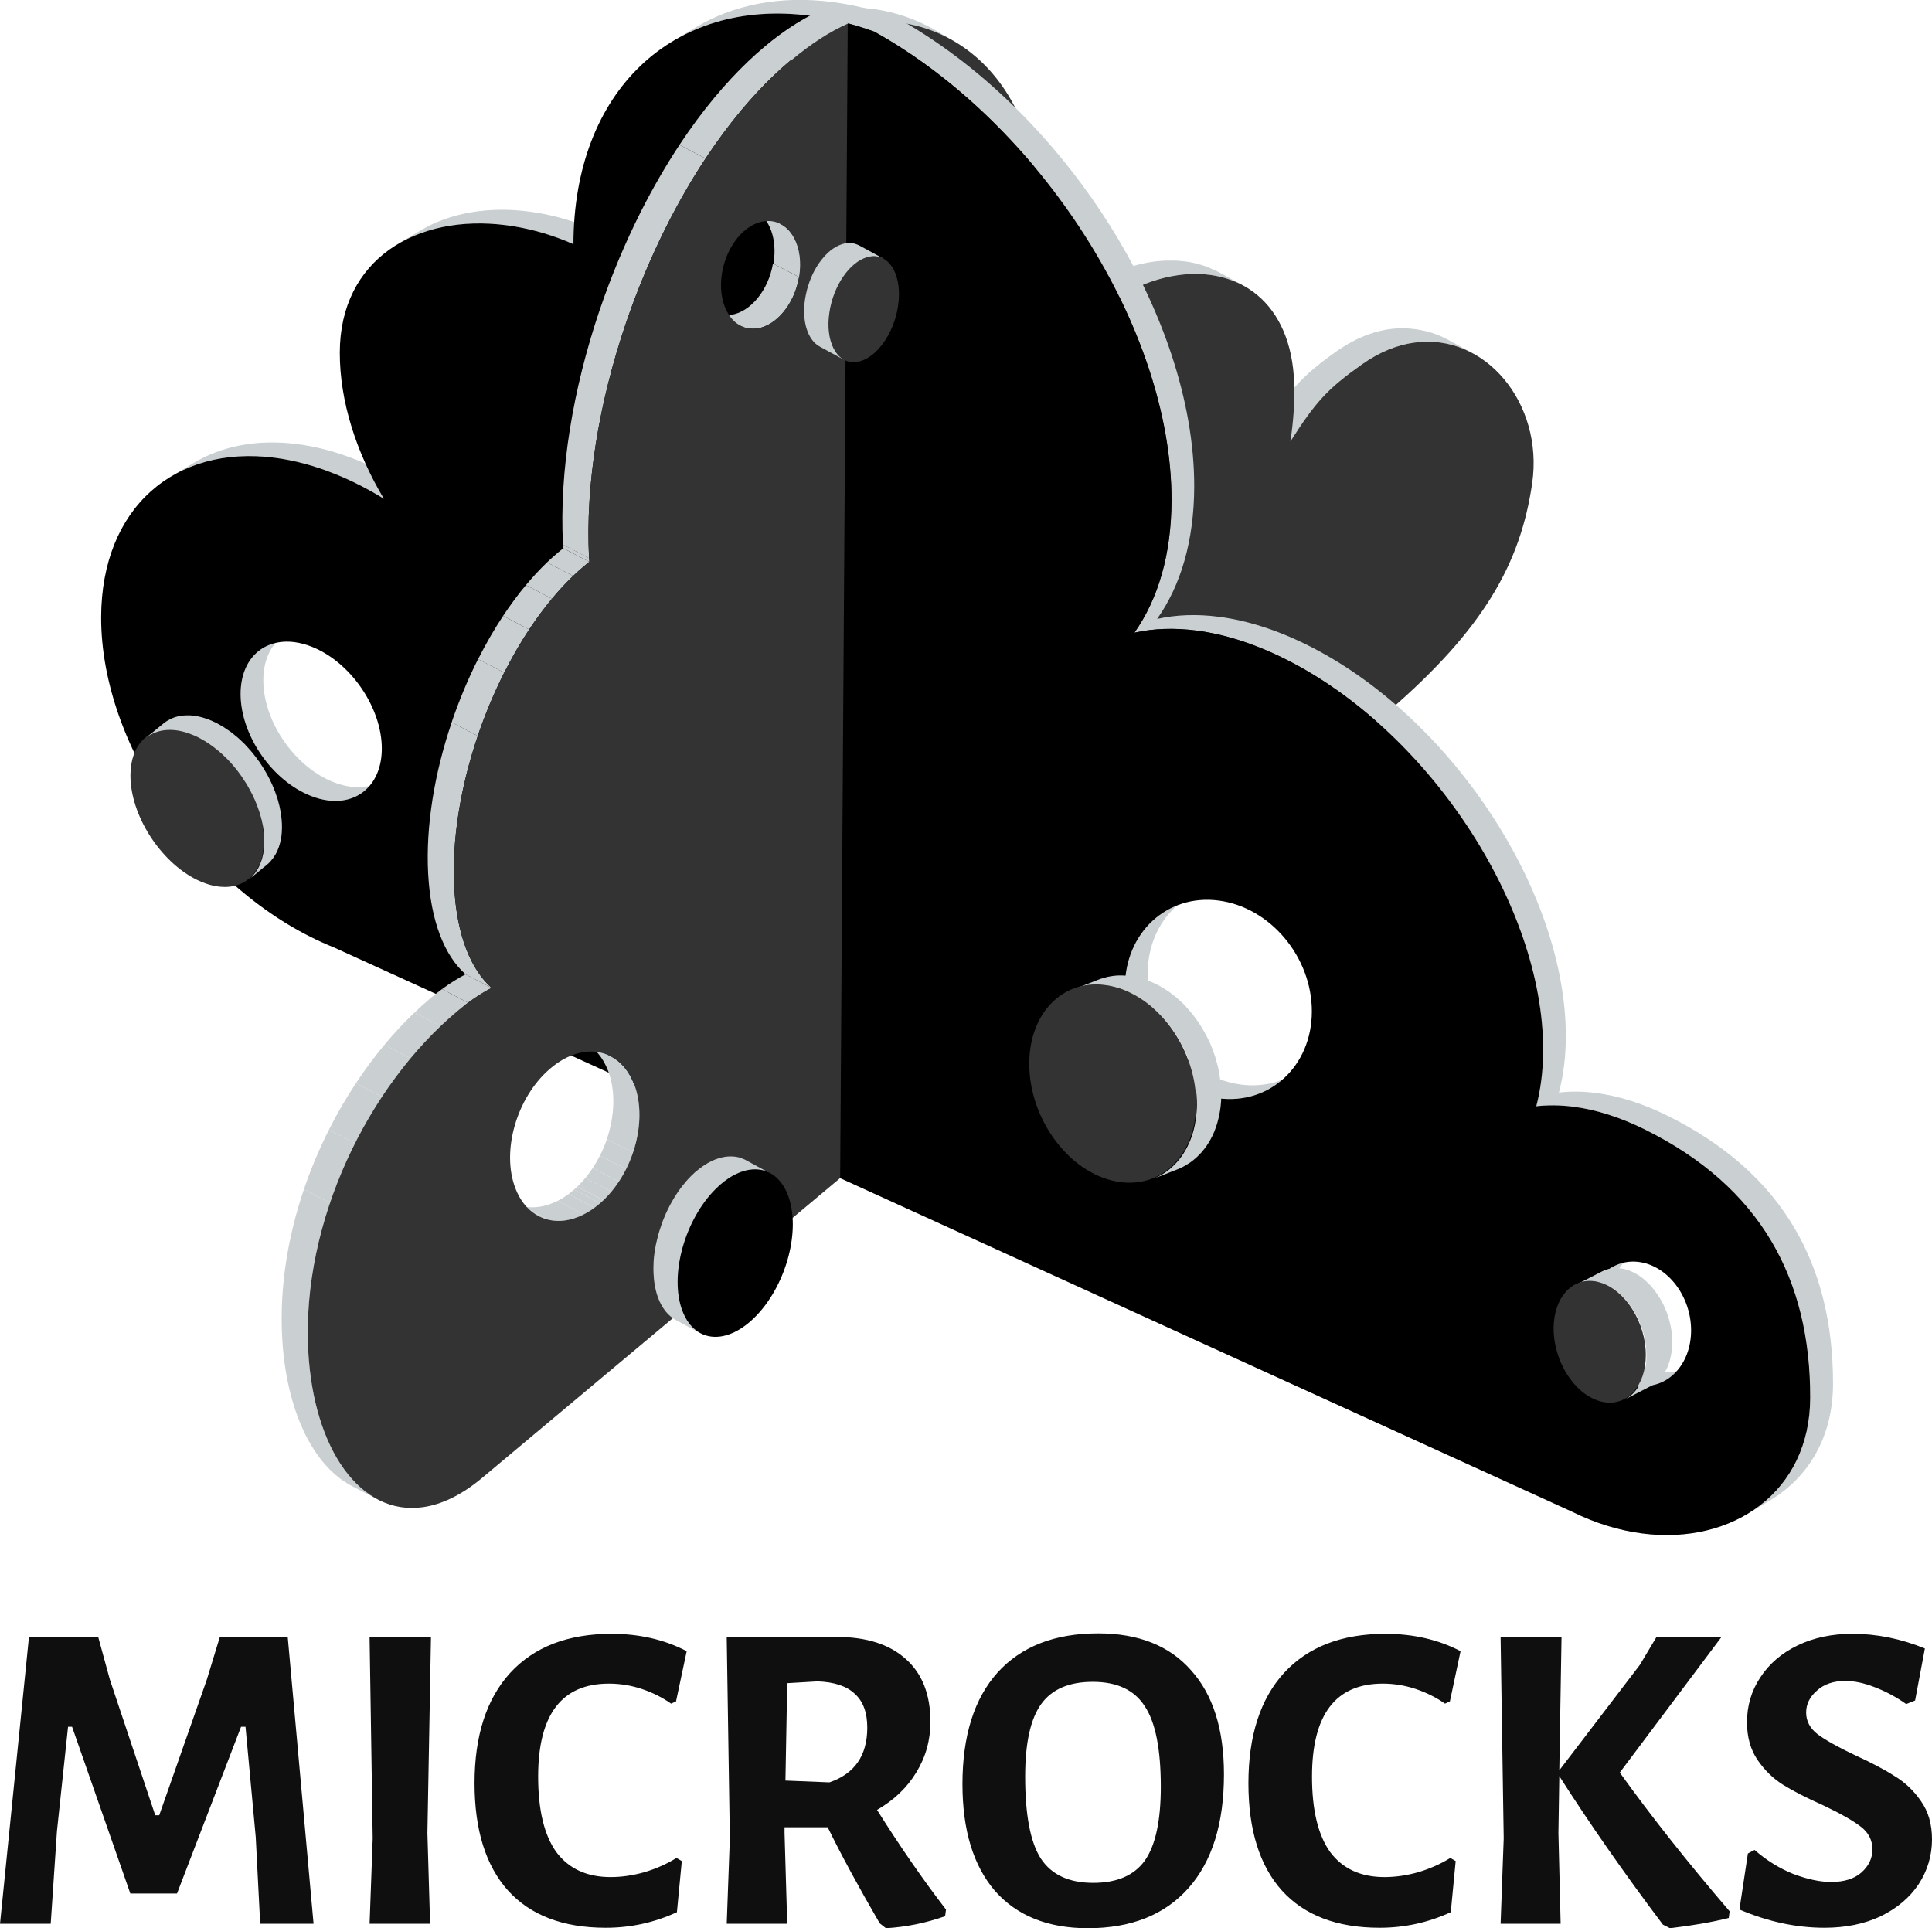 <?xml version="1.0" encoding="UTF-8" standalone="no"?>
<svg
   version="1.1"
   id="Calque_1"
   x="0px"
   y="0px"
   viewBox="0 0 417.023 416.238"
   xml:space="preserve"
   sodipodi:docname="microcks-cloud.svg"
   width="417.023"
   height="416.238"
   inkscape:version="1.2.2 (b0a84865, 2022-12-01)"
   xmlns:inkscape="http://www.inkscape.org/namespaces/inkscape"
   xmlns:sodipodi="http://sodipodi.sourceforge.net/DTD/sodipodi-0.dtd"
   xmlns="http://www.w3.org/2000/svg"
   xmlns:svg="http://www.w3.org/2000/svg"
   xmlns:rdf="http://www.w3.org/1999/02/22-rdf-syntax-ns#"
   xmlns:cc="http://creativecommons.org/ns#"
   xmlns:dc="http://purl.org/dc/elements/1.1/"><defs
   id="defs441" /><sodipodi:namedview
   pagecolor="#ffffff"
   bordercolor="#666666"
   borderopacity="1"
   objecttolerance="10"
   gridtolerance="10"
   guidetolerance="10"
   inkscape:pageopacity="0"
   inkscape:pageshadow="2"
   inkscape:window-width="2408"
   inkscape:window-height="1410"
   id="namedview439"
   showgrid="false"
   inkscape:zoom="0.52301188"
   inkscape:cx="1372.8178"
   inkscape:cy="1043.9533"
   inkscape:window-x="351"
   inkscape:window-y="25"
   inkscape:window-maximized="0"
   inkscape:current-layer="Calque_1"
   fit-margin-top="0"
   fit-margin-left="0"
   fit-margin-right="0"
   fit-margin-bottom="0"
   showguides="false"
   inkscape:document-rotation="0"
   inkscape:showpageshadow="2"
   inkscape:pagecheckerboard="0"
   inkscape:deskcolor="#d1d1d1"><inkscape:grid
     type="xygrid"
     id="grid7170"
     originx="-1832.72"
     originy="-582.396" /></sodipodi:namedview><style
   type="text/css"
   id="style10">
	.st0{fill:#4C8DCB;}
	.st1{enable-background:new    ;}
	.st2{fill:#CACFD2;}
	.st3{fill:#D5DFF3;}
	.st4{fill:#FFFFFF;}
	.st5{clip-path:url(#SVGID_2_);fill:#006893;}
	.st6{clip-path:url(#SVGID_2_);fill:#CACFD2;}
	.st7{clip-path:url(#SVGID_4_);fill:#CACFD2;}
	.st8{clip-path:url(#SVGID_6_);fill:#CACFD2;}
	.st9{clip-path:url(#SVGID_8_);fill:#006893;}
	.st10{clip-path:url(#SVGID_8_);fill:#CACFD2;}
	.st11{clip-path:url(#SVGID_10_);fill:#CACFD2;}
	.st12{clip-path:url(#SVGID_12_);fill:#CACFD2;}
	.st13{clip-path:url(#SVGID_14_);}
	.st14{fill:#00658F;}
	.st15{clip-path:url(#SVGID_14_);fill:#CACFD2;}
	.st16{fill:#0074A4;}
	.st17{fill:#82D0F5;}
	.st18{clip-path:url(#SVGID_16_);fill:#006893;}
	.st19{clip-path:url(#SVGID_16_);fill:#CACFD2;}
	.st20{clip-path:url(#SVGID_18_);fill:#CACFD2;}
	.st21{clip-path:url(#SVGID_20_);fill:#CACFD2;}
	.st22{clip-path:url(#SVGID_22_);fill:#006893;}
	.st23{clip-path:url(#SVGID_22_);fill:#CACFD2;}
	.st24{clip-path:url(#SVGID_24_);fill:#CACFD2;}
	.st25{clip-path:url(#SVGID_26_);fill:#CACFD2;}
	.st26{clip-path:url(#SVGID_28_);}
	.st27{clip-path:url(#SVGID_28_);fill:#CACFD2;}
</style>


<g
   aria-label="MICROCKS"
   id="g82129"
   style="font-size:40px;line-height:1.25;letter-spacing:0px;word-spacing:0px;fill-opacity:0.941"
   transform="translate(-1498.279,-982.002)"
   inkscape:export-xdpi="96"
   inkscape:export-ydpi="96"><path
     id="path82127"
     style="font-weight:bold;font-size:96px;font-family:'Alegreya Sans SC';-inkscape-font-specification:'Alegreya Sans SC Bold'"
     sodipodi:type="inkscape:offset"
     inkscape:radius="0"
     inkscape:original="M 1735.3027 1334.5918 C 1725.9587 1334.5918 1718.7274 1337.4071 1713.6074 1343.0391 C 1708.5514 1348.6711 1706.0234 1356.7047 1706.0234 1367.1367 C 1706.0234 1377.0567 1708.3593 1384.7358 1713.0312 1390.1758 C 1717.7673 1395.5518 1724.4538 1398.2402 1733.0938 1398.2402 C 1742.4378 1398.2402 1749.671 1395.3596 1754.791 1389.5996 C 1759.911 1383.8396 1762.4707 1375.6474 1762.4707 1365.0234 C 1762.4707 1355.2954 1760.1032 1347.8085 1755.3672 1342.5605 C 1750.6952 1337.2485 1744.0067 1334.5918 1735.3027 1334.5918 z M 1630.2793 1334.6875 C 1620.8713 1334.6875 1613.5746 1337.5047 1608.3906 1343.1367 C 1603.2706 1348.7687 1600.7109 1356.7034 1600.7109 1366.9434 C 1600.7109 1376.9914 1603.1102 1384.7041 1607.9102 1390.0801 C 1612.7742 1395.4561 1619.8152 1398.1445 1629.0312 1398.1445 C 1634.4072 1398.1445 1639.5266 1397.0232 1644.3906 1394.7832 L 1645.4473 1383.7441 L 1644.2949 1383.0723 C 1642.2469 1384.3523 1639.9428 1385.3765 1637.3828 1386.1445 C 1634.8868 1386.8485 1632.4539 1387.1992 1630.0859 1387.1992 C 1624.9659 1387.1992 1621.063 1385.4082 1618.375 1381.8242 C 1615.751 1378.1762 1614.4395 1372.7359 1614.4395 1365.5039 C 1614.4395 1352.1279 1619.5271 1345.4395 1629.7031 1345.4395 C 1632.1351 1345.4395 1634.5026 1345.8238 1636.8066 1346.5918 C 1639.1106 1347.3598 1641.2226 1348.4158 1643.1426 1349.7598 L 1644.1992 1349.2793 L 1646.502 1338.4316 C 1641.702 1335.9356 1636.2953 1334.6875 1630.2793 1334.6875 z M 1797.3184 1334.6875 C 1787.9104 1334.6875 1780.6137 1337.5047 1775.4297 1343.1367 C 1770.3097 1348.7687 1767.75 1356.7034 1767.75 1366.9434 C 1767.75 1376.9914 1770.1512 1384.7041 1774.9512 1390.0801 C 1779.8152 1395.4561 1786.8543 1398.1445 1796.0703 1398.1445 C 1801.4463 1398.1445 1806.5657 1397.0232 1811.4297 1394.7832 L 1812.4863 1383.7441 L 1811.334 1383.0723 C 1809.286 1384.3523 1806.9819 1385.3765 1804.4219 1386.1445 C 1801.9259 1386.8485 1799.495 1387.1992 1797.127 1387.1992 C 1792.007 1387.1992 1788.1021 1385.4082 1785.4141 1381.8242 C 1782.7901 1378.1762 1781.4785 1372.7359 1781.4785 1365.5039 C 1781.4785 1352.1279 1786.5662 1345.4395 1796.7422 1345.4395 C 1799.1742 1345.4395 1801.5417 1345.8238 1803.8457 1346.5918 C 1806.1497 1347.3598 1808.2616 1348.4158 1810.1816 1349.7598 L 1811.2383 1349.2793 L 1813.543 1338.4316 C 1808.743 1335.9356 1803.3344 1334.6875 1797.3184 1334.6875 z M 1898.1191 1334.6875 C 1893.7031 1334.6875 1889.7665 1335.5196 1886.3105 1337.1836 C 1882.8545 1338.8476 1880.1661 1341.1517 1878.2461 1344.0957 C 1876.3261 1346.9757 1875.3672 1350.207 1875.3672 1353.791 C 1875.3672 1356.991 1876.1339 1359.7112 1877.6699 1361.9512 C 1879.2059 1364.1912 1881.0623 1365.9841 1883.2383 1367.3281 C 1885.4143 1368.6721 1888.2295 1370.1124 1891.6855 1371.6484 C 1895.4615 1373.4404 1898.1817 1374.9759 1899.8457 1376.2559 C 1901.5737 1377.5359 1902.4375 1379.2 1902.4375 1381.248 C 1902.4375 1383.168 1901.6391 1384.8322 1900.0391 1386.2402 C 1898.5031 1387.5842 1896.3258 1388.2559 1893.5098 1388.2559 C 1891.1418 1388.2559 1888.4216 1387.6793 1885.3496 1386.5273 C 1882.3416 1385.3113 1879.558 1383.5837 1876.998 1381.3438 L 1875.5586 1382.1113 L 1873.7344 1394.207 C 1879.8784 1396.831 1885.9903 1398.1445 1892.0703 1398.1445 C 1896.6783 1398.1445 1900.7417 1397.3124 1904.2617 1395.6484 C 1907.7817 1393.9204 1910.5019 1391.6163 1912.4219 1388.7363 C 1914.3419 1385.7923 1915.3027 1382.5591 1915.3027 1379.0391 C 1915.3027 1375.7751 1914.5023 1373.0232 1912.9023 1370.7832 C 1911.3663 1368.5432 1909.4783 1366.7522 1907.2383 1365.4082 C 1905.0623 1364.0002 1902.2153 1362.4965 1898.6953 1360.8965 C 1895.0473 1359.1685 1892.3589 1357.6648 1890.6309 1356.3848 C 1888.9669 1355.1048 1888.1348 1353.5357 1888.1348 1351.6797 C 1888.1348 1349.8877 1888.9015 1348.3206 1890.4375 1346.9766 C 1891.9735 1345.5686 1894.022 1344.8633 1896.582 1344.8633 C 1898.502 1344.8633 1900.614 1345.311 1902.918 1346.207 C 1905.286 1347.103 1907.5584 1348.3195 1909.7344 1349.8555 L 1911.6543 1349.0879 L 1913.7656 1337.8555 C 1908.5816 1335.7435 1903.3671 1334.6875 1898.1191 1334.6875 z M 1678.8555 1335.3594 L 1655.1426 1335.4551 L 1655.8145 1378.8477 L 1655.1426 1397.2793 L 1668.1992 1397.2793 L 1667.623 1377.6953 L 1667.623 1376.4473 L 1676.9355 1376.4473 C 1679.8155 1382.3353 1683.558 1389.2476 1688.166 1397.1836 L 1689.5117 1398.2402 C 1693.8637 1397.9842 1698.1193 1397.1204 1702.2793 1395.6484 L 1702.4707 1394.207 C 1697.5427 1387.807 1692.5818 1380.6391 1687.5898 1372.7031 C 1691.2378 1370.5911 1694.0551 1367.9046 1696.0391 1364.6406 C 1698.0871 1361.3126 1699.1113 1357.6633 1699.1113 1353.6953 C 1699.1113 1347.8073 1697.3501 1343.2962 1693.8301 1340.1602 C 1690.3101 1336.9602 1685.3195 1335.3594 1678.8555 1335.3594 z M 1504.5195 1335.4551 L 1498.2793 1397.2793 L 1509.2227 1397.2793 L 1510.5664 1377.3125 L 1512.9668 1354.752 L 1513.832 1354.752 L 1526.4082 1390.752 L 1536.4863 1390.752 L 1550.3105 1354.752 L 1551.2715 1354.752 L 1553.4785 1378.5605 L 1554.4395 1397.2793 L 1565.959 1397.2793 L 1560.3906 1335.4551 L 1545.7031 1335.4551 L 1542.9199 1344.5762 L 1532.6465 1373.8555 L 1531.7832 1373.8555 L 1521.9922 1344.5762 L 1519.4961 1335.4551 L 1504.5195 1335.4551 z M 1578.0547 1335.4551 L 1578.7266 1378.8477 L 1578.0547 1397.2793 L 1591.1113 1397.2793 L 1590.5352 1377.6953 L 1591.3027 1335.4551 L 1578.0547 1335.4551 z M 1822.1816 1335.4551 L 1822.8535 1378.8477 L 1822.1816 1397.2793 L 1835.1426 1397.2793 L 1834.6621 1377.6953 L 1834.8535 1365.4082 C 1841.3815 1375.6482 1848.8387 1386.3367 1857.2227 1397.4727 L 1858.7578 1398.2402 C 1863.6218 1397.6642 1867.8457 1396.9273 1871.4297 1396.0312 L 1871.623 1394.5918 C 1862.663 1384.1598 1854.7582 1374.1766 1847.9102 1364.6406 L 1869.7988 1335.4551 L 1855.7832 1335.4551 L 1852.2305 1341.4082 L 1834.8535 1364.1602 L 1835.334 1335.4551 L 1822.1816 1335.4551 z M 1674.7266 1344.959 C 1678.3746 1345.087 1681.063 1345.9844 1682.791 1347.6484 C 1684.583 1349.2484 1685.4785 1351.6794 1685.4785 1354.9434 C 1685.4785 1360.9594 1682.7584 1364.896 1677.3184 1366.752 L 1667.8145 1366.3672 L 1668.1992 1345.3438 L 1674.7266 1344.959 z M 1734.1504 1345.0566 C 1739.3984 1345.0566 1743.1428 1346.8159 1745.3828 1350.3359 C 1747.6868 1353.7919 1748.8379 1359.5829 1748.8379 1367.7109 C 1748.8379 1375.0709 1747.6868 1380.3844 1745.3828 1383.6484 C 1743.0788 1386.8484 1739.3661 1388.4473 1734.2461 1388.4473 C 1728.9981 1388.4473 1725.222 1386.688 1722.918 1383.168 C 1720.678 1379.648 1719.5586 1373.7599 1719.5586 1365.5039 C 1719.5586 1358.2719 1720.7097 1353.0555 1723.0137 1349.8555 C 1725.3177 1346.6555 1729.0304 1345.0566 1734.1504 1345.0566 z "
     d="m 1735.303,1334.592 c -9.344,0 -16.575,2.815 -21.695,8.447 -5.056,5.632 -7.584,13.666 -7.584,24.098 0,9.92 2.336,17.599 7.008,23.039 4.736,5.376 11.423,8.064 20.063,8.064 9.344,0 16.577,-2.881 21.697,-8.641 5.12,-5.76 7.68,-13.952 7.68,-24.576 0,-9.728 -2.368,-17.215 -7.104,-22.463 -4.672,-5.312 -11.361,-7.969 -20.064,-7.969 z m -105.023,0.096 c -9.408,0 -16.705,2.817 -21.889,8.449 -5.12,5.632 -7.68,13.567 -7.68,23.807 0,10.048 2.399,17.761 7.199,23.137 4.864,5.376 11.905,8.064 21.121,8.064 5.376,0 10.495,-1.121 15.359,-3.361 l 1.057,-11.039 -1.152,-0.672 c -2.048,1.28 -4.352,2.304 -6.912,3.072 -2.496,0.704 -4.929,1.055 -7.297,1.055 -5.12,0 -9.023,-1.791 -11.711,-5.375 -2.624,-3.648 -3.936,-9.088 -3.936,-16.32 0,-13.376 5.088,-20.064 15.264,-20.064 2.432,0 4.8,0.384 7.104,1.152 2.304,0.768 4.416,1.824 6.336,3.168 l 1.057,-0.48 2.303,-10.848 c -4.8,-2.496 -10.207,-3.744 -16.223,-3.744 z m 167.039,0 c -9.408,0 -16.705,2.817 -21.889,8.449 -5.12,5.632 -7.68,13.567 -7.68,23.807 0,10.048 2.401,17.761 7.201,23.137 4.864,5.376 11.903,8.064 21.119,8.064 5.376,0 10.495,-1.121 15.359,-3.361 l 1.057,-11.039 -1.152,-0.672 c -2.048,1.28 -4.352,2.304 -6.912,3.072 -2.496,0.704 -4.927,1.055 -7.295,1.055 -5.12,0 -9.025,-1.791 -11.713,-5.375 -2.624,-3.648 -3.936,-9.088 -3.936,-16.32 0,-13.376 5.088,-20.064 15.264,-20.064 2.432,0 4.8,0.384 7.104,1.152 2.304,0.768 4.416,1.824 6.336,3.168 l 1.057,-0.48 2.305,-10.848 c -4.8,-2.496 -10.209,-3.744 -16.225,-3.744 z m 100.801,0 c -4.416,0 -8.353,0.832 -11.809,2.496 -3.456,1.664 -6.144,3.968 -8.064,6.912 -1.92,2.88 -2.879,6.111 -2.879,9.695 0,3.2 0.767,5.92 2.303,8.16 1.536,2.24 3.392,4.033 5.568,5.377 2.176,1.344 4.991,2.784 8.447,4.32 3.776,1.792 6.496,3.328 8.16,4.607 1.728,1.28 2.592,2.944 2.592,4.992 0,1.92 -0.798,3.584 -2.398,4.992 -1.536,1.344 -3.713,2.016 -6.529,2.016 -2.368,0 -5.088,-0.577 -8.16,-1.729 -3.008,-1.216 -5.792,-2.944 -8.352,-5.184 l -1.439,0.767 -1.824,12.096 c 6.144,2.624 12.256,3.938 18.336,3.938 4.608,0 8.671,-0.832 12.191,-2.496 3.52,-1.728 6.24,-4.032 8.16,-6.912 1.92,-2.944 2.881,-6.177 2.881,-9.697 0,-3.264 -0.8,-6.016 -2.4,-8.256 -1.536,-2.24 -3.424,-4.031 -5.664,-5.375 -2.176,-1.408 -5.023,-2.912 -8.543,-4.512 -3.648,-1.728 -6.336,-3.232 -8.064,-4.512 -1.664,-1.28 -2.496,-2.849 -2.496,-4.705 0,-1.792 0.767,-3.359 2.303,-4.703 1.536,-1.408 3.584,-2.113 6.144,-2.113 1.92,0 4.032,0.448 6.336,1.344 2.368,0.896 4.64,2.112 6.816,3.648 l 1.92,-0.768 2.111,-11.232 c -5.184,-2.112 -10.399,-3.168 -15.646,-3.168 z m -219.264,0.672 -23.713,0.096 0.672,43.393 -0.672,18.432 h 13.057 l -0.576,-19.584 v -1.248 h 9.312 c 2.88,5.888 6.622,12.8 11.23,20.736 l 1.346,1.057 c 4.352,-0.256 8.608,-1.12 12.768,-2.592 l 0.191,-1.441 c -4.928,-6.4 -9.889,-13.568 -14.881,-21.504 3.648,-2.112 6.465,-4.798 8.449,-8.062 2.048,-3.328 3.072,-6.977 3.072,-10.945 0,-5.888 -1.761,-10.399 -5.281,-13.535 -3.52,-3.2 -8.511,-4.801 -14.975,-4.801 z m -174.336,0.096 -6.24,61.824 h 10.943 l 1.344,-19.967 2.4,-22.561 h 0.865 l 12.576,36 h 10.078 l 13.824,-36 h 0.961 l 2.207,23.808 0.961,18.719 h 11.52 l -5.568,-61.824 h -14.688 l -2.783,9.121 -10.273,29.279 h -0.863 l -9.791,-29.279 -2.496,-9.121 z m 73.535,0 0.672,43.393 -0.672,18.432 h 13.057 l -0.576,-19.584 0.767,-42.24 z m 244.127,0 0.672,43.393 -0.672,18.432 h 12.961 l -0.48,-19.584 0.191,-12.287 c 6.528,10.24 13.985,20.928 22.369,32.065 l 1.535,0.767 c 4.864,-0.576 9.088,-1.313 12.672,-2.209 l 0.193,-1.439 c -8.96,-10.432 -16.865,-20.415 -23.713,-29.951 l 21.889,-29.186 h -14.016 l -3.553,5.953 -17.377,22.752 0.48,-28.705 z m -147.455,9.504 c 3.648,0.128 6.336,1.025 8.064,2.689 1.792,1.6 2.688,4.031 2.688,7.295 0,6.016 -2.72,9.953 -8.16,11.809 l -9.504,-0.385 0.385,-21.023 z m 59.424,0.098 c 5.248,0 8.992,1.759 11.232,5.279 2.304,3.456 3.455,9.247 3.455,17.375 0,7.36 -1.151,12.674 -3.455,15.938 -2.304,3.2 -6.017,4.799 -11.137,4.799 -5.248,0 -9.024,-1.759 -11.328,-5.279 -2.24,-3.52 -3.359,-9.408 -3.359,-17.664 0,-7.232 1.151,-12.448 3.455,-15.648 2.304,-3.2 6.017,-4.799 11.137,-4.799 z"
     inkscape:export-filename="g232-stack.svg"
     inkscape:export-xdpi="96"
     inkscape:export-ydpi="96" /></g><g
   id="g82137"
   transform="matrix(1.175,0,0,1.175,-122.61,-69.239)"
   inkscape:export-filename="g232-tri.svg"
   inkscape:export-xdpi="96"
   inkscape:export-ydpi="96"><path
     style="fill:#cacfd2"
     inkscape:connector-curvature="0"
     id="path82131"
     d="m 356.71,124.49 c 0.52,-0.3 1.05,-0.58 1.57,-0.82 0.12,-0.06 0.25,-0.11 0.37,-0.17 0.33,-0.15 0.66,-0.29 0.98,-0.42 0.16,-0.06 0.31,-0.12 0.47,-0.18 0.3,-0.11 0.6,-0.21 0.9,-0.31 0.16,-0.05 0.32,-0.1 0.47,-0.15 0.31,-0.09 0.62,-0.17 0.93,-0.24 0.14,-0.03 0.27,-0.07 0.41,-0.1 0.44,-0.09 0.88,-0.18 1.32,-0.24 0.54,-0.08 1.08,-0.12 1.61,-0.15 0.17,-0.01 0.34,-0.01 0.51,-0.01 0.37,-0.01 0.73,-0.01 1.09,0.01 0.19,0.01 0.38,0.02 0.57,0.04 0.34,0.03 0.67,0.06 1.01,0.11 0.19,0.03 0.37,0.05 0.56,0.08 0.35,0.06 0.7,0.13 1.04,0.21 0.15,0.04 0.3,0.07 0.45,0.1 0.53,0.14 1.04,0.3 1.55,0.49 0.1,0.04 0.2,0.08 0.3,0.12 0.41,0.16 0.81,0.33 1.2,0.52 0.3,0.14 0.6,0.28 0.89,0.44 -1.52,-0.83 -3.04,-1.65 -4.56,-2.48 -0.22,-0.12 -0.45,-0.24 -0.68,-0.35 -0.07,-0.03 -0.14,-0.06 -0.21,-0.09 -0.39,-0.19 -0.79,-0.36 -1.2,-0.51 -0.1,-0.04 -0.21,-0.09 -0.31,-0.12 -0.51,-0.19 -1.02,-0.35 -1.55,-0.48 -0.04,-0.01 -0.07,-0.02 -0.11,-0.03 -0.12,-0.03 -0.24,-0.05 -0.35,-0.07 -0.34,-0.08 -0.69,-0.15 -1.04,-0.21 -0.19,-0.03 -0.37,-0.06 -0.56,-0.08 -0.33,-0.05 -0.67,-0.08 -1,-0.11 -0.19,-0.01 -0.38,-0.03 -0.57,-0.04 -0.36,-0.02 -0.72,-0.02 -1.09,-0.01 -0.17,0 -0.34,0 -0.51,0.01 -0.53,0.03 -1.07,0.07 -1.61,0.15 -0.44,0.06 -0.87,0.14 -1.32,0.24 -0.13,0.03 -0.27,0.07 -0.41,0.1 -0.31,0.07 -0.62,0.15 -0.93,0.24 -0.16,0.05 -0.32,0.1 -0.47,0.15 -0.3,0.09 -0.6,0.2 -0.9,0.31 -0.16,0.06 -0.31,0.12 -0.47,0.18 -0.33,0.13 -0.65,0.27 -0.98,0.42 -0.1,0.04 -0.2,0.08 -0.3,0.13 -0.02,0.01 -0.05,0.03 -0.07,0.04 -0.52,0.25 -1.05,0.53 -1.57,0.82 -0.13,0.07 -0.26,0.15 -0.39,0.23 -0.44,0.26 -0.87,0.54 -1.31,0.83 -0.08,0.06 -0.16,0.1 -0.24,0.15 -0.08,0.06 -0.17,0.12 -0.25,0.17 -0.47,0.33 -0.9,0.65 -1.33,0.96 -0.14,0.1 -0.27,0.2 -0.4,0.3 -0.3,0.22 -0.58,0.44 -0.86,0.65 -0.13,0.1 -0.26,0.2 -0.38,0.29 -0.36,0.28 -0.7,0.55 -1.03,0.83 -0.05,0.04 -0.09,0.08 -0.14,0.11 -0.31,0.26 -0.62,0.52 -0.91,0.79 -0.04,0.04 -0.09,0.08 -0.13,0.11 -0.05,0.04 -0.09,0.09 -0.14,0.14 -0.39,0.36 -0.77,0.71 -1.14,1.08 -0.01,0.01 -0.03,0.03 -0.04,0.04 -0.36,0.37 -0.71,0.74 -1.06,1.13 -0.04,0.04 -0.08,0.08 -0.12,0.13 -0.04,0.04 -0.07,0.08 -0.11,0.13 -0.12,0.14 -0.24,0.28 -0.36,0.43 -0.12,0.14 -0.23,0.27 -0.34,0.41 -0.12,0.15 -0.24,0.3 -0.36,0.45 -0.11,0.14 -0.23,0.29 -0.34,0.43 -0.12,0.16 -0.24,0.32 -0.36,0.48 -0.12,0.16 -0.23,0.31 -0.35,0.47 -0.11,0.15 -0.22,0.31 -0.33,0.47 -0.1,0.13 -0.19,0.26 -0.29,0.4 -0.04,0.06 -0.09,0.13 -0.14,0.2 -0.07,0.1 -0.14,0.2 -0.21,0.3 -0.15,0.22 -0.31,0.45 -0.46,0.68 -0.1,0.15 -0.2,0.29 -0.3,0.44 -0.14,0.2 -0.28,0.42 -0.42,0.63 -0.11,0.17 -0.22,0.33 -0.33,0.5 -0.24,0.37 -0.49,0.75 -0.74,1.15 l 4.56,2.48 c 0.26,-0.4 0.5,-0.79 0.75,-1.16 0.11,-0.16 0.21,-0.32 0.31,-0.48 0.14,-0.22 0.29,-0.44 0.43,-0.65 0.1,-0.15 0.2,-0.3 0.3,-0.44 0.15,-0.23 0.31,-0.45 0.46,-0.67 0.07,-0.11 0.15,-0.21 0.22,-0.32 0.14,-0.2 0.27,-0.39 0.41,-0.58 0.12,-0.16 0.23,-0.32 0.34,-0.48 0.12,-0.16 0.23,-0.31 0.35,-0.47 0.12,-0.16 0.25,-0.33 0.37,-0.49 0.11,-0.15 0.22,-0.29 0.34,-0.43 0.12,-0.15 0.24,-0.31 0.36,-0.46 0.11,-0.14 0.22,-0.27 0.34,-0.4 0.12,-0.15 0.25,-0.29 0.37,-0.44 0.07,-0.08 0.14,-0.16 0.22,-0.24 0.35,-0.39 0.7,-0.77 1.07,-1.14 0.01,-0.01 0.02,-0.02 0.03,-0.03 0.37,-0.37 0.75,-0.73 1.14,-1.09 0.09,-0.08 0.18,-0.16 0.27,-0.25 0.3,-0.27 0.6,-0.53 0.92,-0.8 0.04,-0.03 0.08,-0.07 0.12,-0.1 0.33,-0.27 0.68,-0.55 1.04,-0.83 0.12,-0.1 0.25,-0.2 0.38,-0.29 0.28,-0.21 0.56,-0.43 0.86,-0.65 0.13,-0.1 0.27,-0.2 0.4,-0.3 0.42,-0.31 0.86,-0.63 1.33,-0.96 0.16,-0.12 0.33,-0.22 0.49,-0.33 0.44,-0.3 0.87,-0.57 1.31,-0.83 0.13,-0.06 0.26,-0.14 0.39,-0.22 z"
     class="st2" /><path
     style="fill:#cacfd2"
     inkscape:connector-curvature="0"
     id="path82133"
     d="m 324.57,109.28 c 0.2,0.01 0.4,0.01 0.59,0.02 0.5,0.03 1,0.08 1.5,0.14 0.11,0.01 0.22,0.02 0.33,0.04 0.59,0.09 1.17,0.21 1.75,0.35 0.18,0.05 0.36,0.1 0.54,0.15 0.34,0.1 0.69,0.2 1.02,0.32 0.2,0.07 0.39,0.15 0.58,0.22 0.32,0.12 0.63,0.26 0.93,0.4 0.31,0.14 0.62,0.28 0.92,0.45 -1.52,-0.83 -3.04,-1.65 -4.56,-2.48 -0.2,-0.11 -0.4,-0.21 -0.61,-0.32 -0.1,-0.05 -0.21,-0.09 -0.32,-0.13 -0.3,-0.14 -0.61,-0.27 -0.92,-0.39 -0.2,-0.08 -0.39,-0.15 -0.59,-0.23 -0.33,-0.12 -0.67,-0.22 -1.01,-0.31 -0.14,-0.04 -0.27,-0.09 -0.41,-0.13 -0.04,-0.01 -0.09,-0.02 -0.14,-0.03 -0.57,-0.14 -1.15,-0.26 -1.75,-0.35 -0.11,-0.02 -0.22,-0.02 -0.33,-0.04 -0.49,-0.07 -0.99,-0.11 -1.5,-0.14 -0.2,-0.01 -0.39,-0.02 -0.59,-0.02 -0.45,-0.01 -0.9,-0.01 -1.35,0 -0.19,0.01 -0.38,0.01 -0.57,0.02 -0.63,0.04 -1.27,0.09 -1.91,0.18 -0.59,0.08 -1.19,0.2 -1.79,0.33 -0.11,0.02 -0.22,0.05 -0.33,0.07 -0.58,0.13 -1.16,0.28 -1.73,0.46 -0.11,0.03 -0.23,0.07 -0.34,0.11 -0.6,0.19 -1.2,0.39 -1.81,0.62 0,0 -0.01,0 -0.01,0 -0.6,0.23 -1.2,0.49 -1.79,0.77 -0.07,0.03 -0.13,0.06 -0.2,0.09 -0.07,0.03 -0.13,0.07 -0.2,0.1 -0.21,0.1 -0.41,0.2 -0.62,0.31 -0.19,0.1 -0.39,0.2 -0.58,0.3 -0.21,0.11 -0.42,0.23 -0.62,0.34 -0.19,0.11 -0.38,0.21 -0.56,0.32 -0.21,0.12 -0.42,0.25 -0.63,0.38 -0.18,0.11 -0.37,0.23 -0.55,0.34 -0.21,0.13 -0.42,0.27 -0.62,0.41 -0.13,0.09 -0.26,0.17 -0.39,0.26 -0.04,0.02 -0.07,0.05 -0.11,0.08 -0.55,0.38 -1.09,0.79 -1.63,1.21 -0.11,0.08 -0.21,0.17 -0.32,0.25 -0.55,0.44 -1.09,0.89 -1.62,1.37 -0.01,0.01 -0.01,0.01 -0.02,0.02 0,0 0,0 -0.01,0.01 -0.27,0.24 -0.53,0.49 -0.79,0.74 -0.1,0.09 -0.2,0.18 -0.3,0.28 -0.36,0.35 -0.72,0.71 -1.07,1.08 -1.21,1.27 -2.01,2.11 -2.54,2.67 v 0 c -0.09,0.09 -0.17,0.18 -0.24,0.26 0,0 0,0 0,0.01 -0.07,0.07 -0.13,0.14 -0.19,0.21 0,0 0,0 -0.01,0.01 0,0 -0.01,0.01 -0.01,0.01 -0.07,0.08 -0.13,0.15 -0.18,0.21 -0.01,0.01 -0.02,0.02 -0.03,0.03 -0.05,0.06 -0.1,0.12 -0.13,0.17 0,0 0,0 0,0 0,0 0,0 0,0.01 -0.02,0.03 -0.04,0.06 -0.05,0.08 0,0 0,0 0,0.01 -0.01,0.02 -0.02,0.04 -0.03,0.05 0,0 0,0 0,0 -0.02,0.06 -0.01,0.09 0.02,0.1 0.14,0.08 0.29,0.16 0.43,0.23 0.01,0.02 0.02,0.04 0.02,0.06 0,0.01 0.01,0.03 0.01,0.05 0,0.03 0.01,0.05 0.01,0.08 0,0.02 0,0.04 0,0.06 0,0.03 0,0.07 0,0.1 0,0.03 -0.01,0.05 -0.01,0.08 -0.01,0.04 -0.01,0.08 -0.02,0.13 -0.01,0.03 -0.01,0.07 -0.02,0.1 -0.01,0.05 -0.03,0.1 -0.04,0.16 -0.01,0.04 -0.02,0.08 -0.04,0.12 -0.02,0.06 -0.04,0.13 -0.07,0.2 -0.02,0.05 -0.03,0.09 -0.05,0.14 -0.04,0.11 -0.09,0.23 -0.14,0.36 -0.01,0.02 -0.02,0.04 -0.02,0.06 -0.07,0.15 -0.14,0.32 -0.22,0.5 -0.02,0.05 -0.05,0.11 -0.08,0.16 -0.07,0.14 -0.14,0.28 -0.21,0.43 -0.03,0.07 -0.07,0.14 -0.11,0.21 -0.08,0.15 -0.16,0.31 -0.25,0.48 -0.04,0.08 -0.08,0.15 -0.13,0.23 -0.1,0.19 -0.21,0.38 -0.32,0.59 -0.05,0.08 -0.09,0.16 -0.14,0.25 -0.17,0.29 -0.34,0.59 -0.53,0.92 l 4.56,2.48 c 0.19,-0.33 0.37,-0.63 0.53,-0.92 0.05,-0.09 0.1,-0.17 0.14,-0.26 0.11,-0.19 0.21,-0.37 0.3,-0.55 0.02,-0.04 0.05,-0.09 0.08,-0.14 0.03,-0.06 0.05,-0.1 0.08,-0.15 0.08,-0.15 0.16,-0.29 0.23,-0.43 0.04,-0.08 0.08,-0.16 0.12,-0.23 0.08,-0.15 0.14,-0.29 0.21,-0.43 0.02,-0.05 0.05,-0.11 0.08,-0.16 0.08,-0.18 0.16,-0.35 0.23,-0.5 0.01,-0.02 0.01,-0.04 0.02,-0.06 0.05,-0.13 0.1,-0.25 0.14,-0.36 0,-0.01 0.01,-0.03 0.02,-0.04 0.01,-0.04 0.02,-0.07 0.04,-0.1 0.02,-0.07 0.05,-0.13 0.06,-0.19 0.01,-0.04 0.02,-0.08 0.04,-0.13 0.02,-0.05 0.03,-0.11 0.04,-0.15 0.01,-0.04 0.02,-0.07 0.02,-0.11 0.01,-0.04 0.02,-0.08 0.02,-0.12 0,-0.03 0.01,-0.06 0.01,-0.09 0,-0.04 0,-0.07 0,-0.1 0,-0.02 0,-0.05 0,-0.07 0,-0.03 -0.01,-0.05 -0.01,-0.08 0,-0.02 -0.01,-0.04 -0.01,-0.05 -0.01,-0.02 -0.01,-0.04 -0.02,-0.06 -0.01,-0.01 -0.01,-0.03 -0.02,-0.04 -0.01,-0.02 -0.02,-0.03 -0.04,-0.05 -0.01,-0.01 -0.01,-0.02 -0.02,-0.02 -0.02,-0.02 -0.04,-0.03 -0.06,-0.05 -0.11,-0.06 -0.21,-0.12 -0.32,-0.17 0,-0.01 -0.01,-0.01 0,-0.02 0.01,-0.02 0.02,-0.04 0.03,-0.06 0.01,-0.02 0.02,-0.04 0.04,-0.06 0.01,-0.01 0.01,-0.02 0.02,-0.03 0.03,-0.04 0.07,-0.1 0.12,-0.16 0.01,-0.01 0.03,-0.03 0.04,-0.05 0.05,-0.05 0.1,-0.12 0.16,-0.19 0.01,-0.02 0.02,-0.03 0.04,-0.04 0.03,-0.04 0.08,-0.08 0.11,-0.13 0.03,-0.03 0.05,-0.06 0.08,-0.09 0.04,-0.04 0.08,-0.09 0.12,-0.13 0.04,-0.05 0.08,-0.09 0.13,-0.14 0.02,-0.02 0.04,-0.04 0.06,-0.06 0.52,-0.56 1.3,-1.38 2.45,-2.58 0.35,-0.37 0.7,-0.73 1.06,-1.08 0.32,-0.31 0.64,-0.61 0.96,-0.9 0.04,-0.04 0.08,-0.08 0.12,-0.12 0.02,-0.01 0.03,-0.03 0.05,-0.04 0.52,-0.47 1.06,-0.91 1.59,-1.34 0.11,-0.09 0.22,-0.18 0.34,-0.27 0.53,-0.42 1.07,-0.82 1.62,-1.2 0.18,-0.12 0.35,-0.24 0.53,-0.36 0.2,-0.13 0.39,-0.27 0.59,-0.39 0.19,-0.12 0.39,-0.24 0.59,-0.36 0.2,-0.12 0.4,-0.24 0.6,-0.36 0.2,-0.11 0.39,-0.23 0.59,-0.34 0.2,-0.11 0.4,-0.23 0.6,-0.33 0.2,-0.1 0.39,-0.2 0.59,-0.3 0.2,-0.1 0.41,-0.21 0.61,-0.3 0.13,-0.06 0.27,-0.12 0.4,-0.18 0.6,-0.28 1.2,-0.54 1.8,-0.77 v 0 c 0.6,-0.23 1.21,-0.44 1.81,-0.63 0.11,-0.03 0.22,-0.07 0.33,-0.1 0.58,-0.17 1.16,-0.33 1.74,-0.46 0.11,-0.03 0.22,-0.05 0.33,-0.07 0.6,-0.13 1.2,-0.24 1.79,-0.33 0.64,-0.09 1.28,-0.14 1.91,-0.18 0.19,-0.01 0.38,-0.01 0.57,-0.02 0.47,-0.01 0.92,-0.02 1.37,0 z"
     class="st2" /><path
     style="fill:#cacfd2"
     inkscape:connector-curvature="0"
     id="path82135"
     d="m 256.4,60.63 c -0.55,0.08 -1.1,0.17 -1.66,0.27 l -0.39,211.42 4.56,2.48 0.39,-211.42 c 0.56,-0.1 1.11,-0.19 1.66,-0.27 7.38,-1.04 13.55,0.63 18.85,3.51 -1.52,-0.83 -2.7,-1.65 -4.21,-2.47 -5.31,-2.89 -11.82,-4.56 -19.2,-3.52 z"
     class="st2" /></g><g
   id="g82141"
   style="fill:#333333;fill-opacity:1"
   transform="matrix(1.175,0,0,1.175,-122.61,-69.239)"><path
     style="fill:#333333;fill-opacity:1"
     inkscape:connector-curvature="0"
     id="path82139"
     d="m 260.95,63.11 c 23.86,-3.35 38.66,19.48 32.57,44.64 -2.17,8.96 6.5,11.14 3.25,21.52 6.13,-10.41 -2.3,-1.54 5.32,-9.54 5.6,-5.88 12.32,-9.36 18.65,-10.25 11.04,-1.55 20.87,4.78 21.36,19.93 0.11,3.34 -0.15,6.9 -0.7,10.6 4.63,-7.26 6.81,-9.66 13.12,-14.13 3.25,-2.3 6.49,-3.58 9.61,-4.01 13.1,-1.84 23.78,11.21 21.69,25.78 -2.12,14.77 -8.92,26.82 -26.23,41.81 L 258.9,274.8 259.29,63.38 c 0.56,-0.11 1.11,-0.19 1.66,-0.27 z"
     class="st16" /></g><g
   id="g82155"
   transform="matrix(1.175,0,0,1.175,-122.61,-69.239)"><path
     class="st2"
     d="m 158.98,140.52 c -7.31,-0.95 -13.85,0.32 -19.08,3.47 -1.39,0.84 -2.79,1.68 -4.18,2.52 5.23,-3.15 11.77,-4.42 19.08,-3.47 3.53,0.46 7.25,1.43 11.07,2.97 3.1,1.24 6.11,2.79 9,4.57 l 4.18,-2.52 c -2.88,-1.78 -5.9,-3.33 -9,-4.57 -3.83,-1.54 -7.54,-2.52 -11.07,-2.97 z"
     id="path82143"
     inkscape:connector-curvature="0"
     style="fill:#cacfd2" /><path
     class="st2"
     d="m 168.76,203.45 c -0.99,-0.13 -2.02,-0.39 -3.09,-0.81 -7.17,-2.78 -12.97,-11.18 -12.95,-18.76 0.01,-3.95 1.59,-6.9 4.13,-8.43 -1.39,0.84 -2.79,1.68 -4.18,2.52 -2.53,1.52 -4.12,4.47 -4.13,8.43 -0.01,7.58 5.79,15.98 12.95,18.76 1.06,0.41 2.1,0.68 3.09,0.81 2.2,0.29 4.18,-0.11 5.78,-1.07 1.39,-0.84 2.79,-1.68 4.18,-2.52 -1.6,0.96 -3.58,1.36 -5.78,1.07 z"
     id="path82145"
     inkscape:connector-curvature="0"
     style="fill:#cacfd2" /><path
     class="st2"
     d="m 332.32,258.18 c -9.49,-1.23 -17.16,-10.36 -17.14,-20.39 0.01,-6.19 2.95,-11.29 7.44,-13.99 -0.42,0.25 -0.84,0.5 -1.25,0.75 -0.13,0.08 -0.29,0.18 -0.42,0.25 -0.77,0.46 -1.53,0.92 -2.3,1.38 -0.06,0.04 -0.15,0.09 -0.21,0.13 -4.48,2.7 -7.43,7.79 -7.44,13.99 -0.02,10.03 7.65,19.16 17.14,20.39 3.62,0.47 6.99,-0.28 9.76,-1.95 0.28,-0.17 0.56,-0.34 0.84,-0.5 0.56,-0.33 1.12,-0.67 1.67,-1.01 0.56,-0.33 1.11,-0.67 1.67,-1.01 -2.77,1.68 -6.13,2.43 -9.76,1.96 z"
     id="path82147"
     inkscape:connector-curvature="0"
     style="fill:#cacfd2" /><path
     class="st2"
     d="m 409.55,310.97 c -5.3,-0.69 -9.6,-6.33 -9.59,-12.6 0.01,-4.08 1.84,-7.42 4.58,-9.06 -1.39,0.84 -2.79,1.68 -4.18,2.52 -2.74,1.65 -4.57,4.99 -4.57,9.06 -0.01,6.27 4.29,11.91 9.59,12.6 1.86,0.24 3.59,-0.16 5.06,-1.04 1.32,-0.8 2.65,-1.59 3.97,-2.39 0.06,-0.04 0.14,-0.09 0.21,-0.13 -1.47,0.88 -3.21,1.28 -5.07,1.04 z"
     id="path82149"
     inkscape:connector-curvature="0"
     style="fill:#cacfd2" /><path
     class="st2"
     d="m 410.67,263.9 c -4.6,-2.28 -9.01,-3.64 -13.1,-4.17 -2.4,-0.31 -4.68,-0.34 -6.84,-0.09 0.81,-3.1 1.26,-6.54 1.26,-10.29 0.05,-26.72 -21.26,-58.95 -47.6,-71.98 -5.66,-2.8 -11.08,-4.48 -16.12,-5.13 -4.07,-0.53 -7.88,-0.38 -11.35,0.39 4.32,-6.12 6.79,-14.32 6.81,-24.32 0.06,-31.47 -24.08,-69.16 -54.63,-86.11 -4.07,-1.46 -8.02,-2.41 -11.82,-2.9 -9.6,-1.24 -18.22,0.49 -25.19,4.69 -1.39,0.84 -2.79,1.68 -4.18,2.52 6.98,-4.2 15.59,-5.93 25.19,-4.69 3.8,0.49 7.75,1.45 11.82,2.91 30.55,16.95 54.69,54.64 54.63,86.11 -0.02,10 -2.49,18.19 -6.81,24.32 3.48,-0.77 7.29,-0.91 11.36,-0.39 5.04,0.65 10.46,2.33 16.12,5.13 26.34,13.03 47.65,45.25 47.6,71.98 -0.01,3.75 -0.45,7.19 -1.26,10.29 2.15,-0.24 4.44,-0.22 6.84,0.09 4.09,0.53 8.5,1.89 13.1,4.17 21.38,10.57 30.45,27.6 30.4,49.3 -0.02,9.78 -4.56,17.15 -11.5,21.32 0.63,-0.38 1.25,-0.75 1.88,-1.13 0.21,-0.13 0.42,-0.25 0.63,-0.38 0.56,-0.33 1.12,-0.67 1.67,-1.01 6.94,-4.18 11.48,-11.54 11.5,-21.32 0.04,-21.7 -9.03,-38.74 -30.41,-49.31 z"
     id="path82151"
     inkscape:connector-curvature="0"
     style="fill:#cacfd2" /><path
     class="st2"
     d="m 201.54,97.79 c -7.53,-0.98 -14.58,0.25 -20,3.51 -1.39,0.84 -2.79,1.68 -4.18,2.52 5.42,-3.26 12.47,-4.49 20,-3.51 3.57,0.46 7.25,1.42 10.93,2.89 0.47,0.19 0.93,0.4 1.4,0.6 l 4.18,-2.52 c -0.47,-0.2 -0.92,-0.41 -1.4,-0.6 -3.68,-1.47 -7.36,-2.43 -10.93,-2.89 z"
     id="path82153"
     inkscape:connector-curvature="0"
     style="fill:#cacfd2" /></g><g
   id="g82159"
   transform="matrix(1.175,0,0,1.175,-122.61,-69.239)"
   style="fill:#000000;fill-opacity:1"><path
     class="st17"
     d="m 406.49,266.42 c 21.38,10.57 30.45,27.6 30.4,49.3 -0.03,17.32 -14.25,27.08 -30.86,24.93 -4.19,-0.54 -8.53,-1.84 -12.84,-3.97 L 165.71,232.99 c -23.67,-9.47 -42.82,-36.62 -42.78,-60.65 0.04,-20.14 13.56,-31.69 31.87,-29.32 3.53,0.46 7.25,1.43 11.07,2.97 3.1,1.24 6.11,2.79 9,4.57 -5.08,-8.52 -8.11,-17.92 -8.1,-26.86 0.03,-17.17 14.14,-25.54 30.59,-23.4 3.57,0.46 7.25,1.42 10.93,2.89 0.47,0.19 0.93,0.4 1.4,0.6 0.04,-28.2 18.36,-45.22 43.42,-41.98 3.8,0.49 7.75,1.45 11.82,2.91 30.55,16.95 54.69,54.64 54.63,86.11 -0.02,10 -2.49,18.19 -6.81,24.32 3.48,-0.77 7.29,-0.91 11.36,-0.39 5.04,0.65 10.46,2.33 16.12,5.13 26.34,13.03 47.65,45.25 47.6,71.98 -0.01,3.75 -0.45,7.19 -1.26,10.29 2.15,-0.24 4.44,-0.22 6.84,0.09 4.07,0.53 8.48,1.89 13.08,4.17 z m -78.35,-5.72 c 9.48,1.23 17.18,-5.91 17.2,-15.94 0.02,-10.03 -7.65,-19.16 -17.13,-20.39 -9.49,-1.23 -17.19,5.91 -17.21,15.94 -0.02,10.03 7.65,19.16 17.14,20.39 M 164.58,205.97 c 5.68,0.74 9.89,-3.05 9.91,-9.5 0.01,-7.57 -5.78,-15.98 -12.94,-18.76 -1.06,-0.41 -2.1,-0.68 -3.09,-0.81 -5.68,-0.74 -9.9,3.04 -9.91,9.5 -0.01,7.58 5.79,15.98 12.95,18.76 1.05,0.42 2.09,0.68 3.08,0.81 m 240.79,107.51 c 5.31,0.69 9.62,-3.84 9.64,-10.11 0.01,-6.27 -4.28,-11.91 -9.59,-12.6 -5.31,-0.69 -9.62,3.84 -9.64,10.11 -0.01,6.27 4.29,11.92 9.59,12.6"
     id="path82157"
     inkscape:connector-curvature="0"
     style="fill:#000000;fill-opacity:1" /></g><path
   class="st2"
   d="m 263.565,235.129 c -0.012,-0.176 -0.024,-0.341 -0.035,-0.517 -0.012,-0.165 -0.024,-0.329 -0.035,-0.494 -0.012,-0.141 -0.012,-0.294 -0.035,-0.435 -0.047,-0.423 -0.106,-0.846 -0.165,-1.258 -0.012,-0.082 -0.024,-0.176 -0.035,-0.259 0,-0.023 0,-0.035 -0.012,-0.059 -0.094,-0.6 -0.211,-1.211 -0.353,-1.798 -0.012,-0.035 -0.024,-0.071 -0.024,-0.106 -0.106,-0.447 -0.235,-0.881 -0.364,-1.316 -0.07,-0.247 -0.129,-0.494 -0.2,-0.741 -0.012,-0.023 -0.012,-0.047 -0.024,-0.059 -0.035,-0.117 -0.082,-0.223 -0.117,-0.341 -0.176,-0.517 -0.353,-1.022 -0.552,-1.528 -0.082,-0.211 -0.176,-0.411 -0.259,-0.623 -0.106,-0.247 -0.2,-0.494 -0.317,-0.741 -0.082,-0.165 -0.165,-0.329 -0.247,-0.494 -0.094,-0.188 -0.188,-0.376 -0.282,-0.564 -0.223,-0.435 -0.447,-0.858 -0.694,-1.269 -0.082,-0.153 -0.165,-0.294 -0.247,-0.447 -0.329,-0.541 -0.67,-1.081 -1.023,-1.599 -0.082,-0.117 -0.176,-0.235 -0.259,-0.353 -0.212,-0.294 -0.423,-0.588 -0.635,-0.881 -0.071,-0.094 -0.153,-0.188 -0.235,-0.282 -0.141,-0.188 -0.306,-0.364 -0.447,-0.552 -0.27,-0.317 -0.541,-0.635 -0.823,-0.94 -0.153,-0.165 -0.317,-0.341 -0.47,-0.505 -0.094,-0.094 -0.176,-0.2 -0.27,-0.294 -0.153,-0.153 -0.329,-0.294 -0.482,-0.435 -0.259,-0.247 -0.529,-0.494 -0.799,-0.729 -0.094,-0.082 -0.176,-0.176 -0.27,-0.247 -0.212,-0.176 -0.435,-0.341 -0.658,-0.505 -0.165,-0.129 -0.317,-0.259 -0.482,-0.376 -0.059,-0.047 -0.117,-0.094 -0.188,-0.141 -0.388,-0.282 -0.787,-0.552 -1.199,-0.799 v 0 c -0.024,-0.012 -0.047,-0.024 -0.071,-0.047 -0.071,-0.047 -0.141,-0.082 -0.212,-0.129 -0.27,-0.165 -0.541,-0.329 -0.823,-0.482 -0.188,-0.106 -0.388,-0.2 -0.576,-0.294 -0.082,-0.047 -0.176,-0.094 -0.259,-0.129 -0.059,-0.035 -0.129,-0.071 -0.188,-0.094 -0.329,-0.153 -0.67,-0.306 -1.011,-0.435 -0.117,-0.047 -0.235,-0.082 -0.353,-0.129 -0.082,-0.035 -0.176,-0.071 -0.259,-0.094 -0.118,-0.047 -0.247,-0.094 -0.364,-0.141 -0.317,-0.106 -0.635,-0.212 -0.964,-0.294 -0.129,-0.035 -0.247,-0.071 -0.376,-0.094 -0.2,-0.047 -0.4,-0.094 -0.6,-0.141 -0.106,-0.024 -0.212,-0.035 -0.306,-0.059 -0.129,-0.024 -0.27,-0.047 -0.4,-0.071 -0.082,-0.012 -0.165,-0.035 -0.247,-0.047 -0.223,-0.035 -0.447,-0.059 -0.658,-0.094 -0.106,-0.012 -0.2,-0.024 -0.306,-0.035 -0.329,-0.035 -0.646,-0.047 -0.976,-0.059 -0.106,0 -0.212,0 -0.317,0 -0.106,0 -0.2,0 -0.306,0 -0.129,0 -0.27,0 -0.4,0 -0.364,0.012 -0.729,0.047 -1.093,0.094 -0.012,0 -0.024,0 -0.024,0 -0.024,0 -0.047,0.012 -0.059,0.012 -0.376,0.047 -0.752,0.117 -1.117,0.188 -0.082,0.012 -0.153,0.047 -0.235,0.071 -0.223,0.059 -0.435,0.117 -0.658,0.188 -0.188,0.059 -0.376,0.094 -0.564,0.153 -0.176,0.059 -0.353,0.129 -0.529,0.2 l -5.266,2.057 c 0.353,-0.141 0.729,-0.247 1.105,-0.353 0.212,-0.059 0.435,-0.129 0.658,-0.176 0.423,-0.106 0.858,-0.188 1.305,-0.247 0.035,0 0.082,-0.012 0.118,-0.023 0.494,-0.059 0.999,-0.094 1.504,-0.106 0.106,0 0.2,0 0.306,0 0.529,0 1.058,0.024 1.599,0.082 0.306,0.035 0.611,0.082 0.917,0.129 0.129,0.024 0.27,0.047 0.4,0.071 0.306,0.059 0.6,0.118 0.905,0.2 0.576,0.141 1.152,0.329 1.716,0.541 0.082,0.024 0.165,0.059 0.247,0.094 0.529,0.2 1.046,0.423 1.563,0.67 0.094,0.047 0.176,0.094 0.259,0.129 0.482,0.247 0.964,0.505 1.422,0.788 0.059,0.035 0.117,0.071 0.176,0.106 0.494,0.306 0.987,0.646 1.458,0.999 0.165,0.117 0.329,0.247 0.482,0.376 0.317,0.247 0.623,0.494 0.928,0.764 0.27,0.235 0.541,0.482 0.799,0.729 0.259,0.247 0.505,0.482 0.752,0.729 0.153,0.165 0.317,0.329 0.47,0.494 0.282,0.306 0.564,0.635 0.846,0.952 0.141,0.176 0.282,0.341 0.423,0.517 0.317,0.4 0.623,0.811 0.929,1.222 0.071,0.094 0.141,0.188 0.212,0.294 0.364,0.529 0.705,1.07 1.034,1.622 0.082,0.129 0.153,0.27 0.223,0.4 0.247,0.435 0.482,0.87 0.717,1.305 0.094,0.188 0.188,0.364 0.27,0.552 0.2,0.411 0.388,0.823 0.564,1.246 0.082,0.2 0.176,0.4 0.259,0.611 0.2,0.517 0.4,1.034 0.564,1.563 0.035,0.094 0.07,0.2 0.106,0.294 0.082,0.282 0.153,0.564 0.235,0.846 0.117,0.423 0.247,0.858 0.353,1.281 0.153,0.646 0.282,1.305 0.388,1.975 0.012,0.082 0.024,0.176 0.035,0.259 0.082,0.564 0.153,1.128 0.2,1.704 0.012,0.165 0.024,0.329 0.035,0.482 0.035,0.635 0.071,1.269 0.059,1.904 0,0.458 -0.024,0.905 -0.059,1.352 -0.012,0.141 -0.024,0.27 -0.035,0.411 -0.024,0.294 -0.059,0.6 -0.094,0.893 -0.024,0.153 -0.047,0.306 -0.059,0.458 -0.047,0.282 -0.082,0.552 -0.141,0.823 -0.024,0.141 -0.059,0.294 -0.082,0.435 -0.059,0.294 -0.129,0.588 -0.2,0.87 -0.024,0.106 -0.047,0.223 -0.082,0.329 -0.106,0.388 -0.223,0.776 -0.353,1.14 -0.035,0.094 -0.071,0.176 -0.094,0.27 -0.106,0.282 -0.2,0.552 -0.317,0.823 -0.071,0.153 -0.141,0.306 -0.212,0.458 -0.094,0.2 -0.188,0.411 -0.282,0.611 -0.094,0.176 -0.188,0.353 -0.282,0.529 -0.094,0.176 -0.188,0.341 -0.282,0.517 -0.141,0.223 -0.282,0.447 -0.423,0.67 -0.082,0.129 -0.165,0.259 -0.259,0.388 -0.282,0.4 -0.588,0.787 -0.905,1.152 -0.071,0.082 -0.141,0.165 -0.223,0.247 -0.27,0.294 -0.541,0.576 -0.835,0.846 -0.094,0.082 -0.188,0.176 -0.282,0.259 -0.353,0.317 -0.729,0.623 -1.117,0.893 -0.059,0.047 -0.129,0.082 -0.188,0.129 -0.341,0.235 -0.682,0.447 -1.046,0.646 -0.117,0.059 -0.223,0.129 -0.341,0.188 -0.423,0.223 -0.858,0.435 -1.305,0.599 l 5.266,-2.057 c 0.447,-0.176 0.882,-0.388 1.305,-0.6 0.117,-0.059 0.223,-0.117 0.341,-0.188 0.353,-0.2 0.705,-0.423 1.046,-0.646 0.059,-0.047 0.129,-0.082 0.188,-0.129 0.388,-0.282 0.752,-0.576 1.117,-0.893 0.094,-0.082 0.188,-0.176 0.282,-0.259 0.282,-0.27 0.564,-0.552 0.835,-0.846 0.047,-0.059 0.106,-0.106 0.153,-0.165 0.024,-0.024 0.047,-0.059 0.059,-0.082 0.317,-0.364 0.623,-0.752 0.905,-1.152 0.024,-0.024 0.047,-0.047 0.059,-0.082 0.071,-0.094 0.129,-0.211 0.2,-0.306 0.141,-0.211 0.282,-0.435 0.423,-0.658 0.035,-0.059 0.07,-0.106 0.094,-0.153 0.071,-0.117 0.129,-0.259 0.2,-0.376 0.094,-0.165 0.176,-0.329 0.259,-0.505 0.035,-0.059 0.059,-0.118 0.094,-0.176 0.071,-0.153 0.141,-0.317 0.211,-0.47 0.059,-0.141 0.129,-0.27 0.188,-0.411 0.024,-0.047 0.047,-0.094 0.059,-0.141 0.094,-0.223 0.165,-0.447 0.247,-0.682 0.035,-0.106 0.082,-0.2 0.118,-0.306 0,-0.012 0.012,-0.024 0.012,-0.035 0.117,-0.341 0.223,-0.682 0.317,-1.034 0,-0.024 0.012,-0.047 0.012,-0.059 0.035,-0.106 0.047,-0.223 0.082,-0.329 0.059,-0.212 0.118,-0.435 0.165,-0.646 0.012,-0.071 0.024,-0.141 0.047,-0.212 0.035,-0.141 0.059,-0.294 0.082,-0.435 0.024,-0.141 0.059,-0.282 0.082,-0.435 0.024,-0.129 0.035,-0.259 0.059,-0.388 0.024,-0.153 0.047,-0.306 0.071,-0.458 0.012,-0.094 0.024,-0.176 0.035,-0.27 0.024,-0.2 0.035,-0.411 0.059,-0.623 0.012,-0.141 0.024,-0.27 0.035,-0.411 0,-0.047 0.012,-0.094 0.012,-0.141 0.024,-0.4 0.035,-0.799 0.047,-1.211 0,-0.012 0,-0.024 0,-0.047 -0.035,-0.458 -0.047,-0.905 -0.059,-1.352 z"
   id="path82163"
   inkscape:connector-curvature="0"
   style="fill:#cacfd2;stroke-width:1.175" /><g
   id="g82167"
   style="fill:#333333;fill-opacity:1"
   transform="matrix(1.175,0,0,1.175,-122.61,-69.239)"><path
     class="st16"
     d="m 307.1,239.86 c 0.62,0.07 1.25,0.18 1.89,0.35 8.47,2.14 15.23,11.85 15.1,21.67 -0.11,9.09 -6.08,15.1 -13.67,14.25 -0.62,-0.07 -1.24,-0.18 -1.88,-0.34 -8.48,-2.15 -15.23,-11.86 -15.11,-21.68 0.11,-9.08 6.07,-15.09 13.67,-14.25 z"
     id="path82165"
     inkscape:connector-curvature="0"
     style="fill:#333333;fill-opacity:1" /></g><g
   id="g82171"
   style="fill:#333333;fill-opacity:1"
   transform="matrix(1.175,0,0,1.175,-122.61,-69.239)"><path
     class="st16"
     d="m 136.37,192.95 c 0.43,0.04 0.86,0.11 1.31,0.22 0.94,0.21 1.91,0.57 2.92,1.05 6.78,3.33 12.25,11.93 12.23,19.19 -0.02,5.68 -3.37,8.88 -8.06,8.42 -0.43,-0.04 -0.86,-0.11 -1.31,-0.21 -0.94,-0.21 -1.91,-0.57 -2.92,-1.05 -6.78,-3.33 -12.25,-11.92 -12.23,-19.2 0.01,-5.69 3.37,-8.88 8.06,-8.42 z"
     id="path82169"
     inkscape:connector-curvature="0"
     style="fill:#333333;fill-opacity:1" /></g><path
   class="st2"
   d="m 60.846,177.723 c -0.012,-0.223 -0.035,-0.447 -0.047,-0.67 -0.012,-0.094 -0.012,-0.188 -0.024,-0.282 0,-0.047 0,-0.082 -0.012,-0.129 -0.035,-0.4 -0.094,-0.787 -0.153,-1.187 -0.012,-0.047 -0.024,-0.094 -0.024,-0.129 -0.024,-0.141 -0.059,-0.282 -0.082,-0.423 -0.047,-0.259 -0.094,-0.517 -0.153,-0.776 -0.024,-0.094 -0.047,-0.188 -0.071,-0.294 -0.059,-0.235 -0.118,-0.482 -0.188,-0.717 -0.047,-0.176 -0.082,-0.364 -0.141,-0.541 -0.035,-0.106 -0.071,-0.2 -0.106,-0.306 -0.106,-0.353 -0.223,-0.694 -0.353,-1.034 -0.059,-0.165 -0.106,-0.329 -0.165,-0.494 -0.024,-0.059 -0.059,-0.117 -0.082,-0.176 -0.27,-0.705 -0.576,-1.41 -0.917,-2.104 -0.024,-0.035 -0.035,-0.082 -0.047,-0.118 -0.059,-0.129 -0.141,-0.247 -0.2,-0.364 -0.235,-0.47 -0.482,-0.929 -0.752,-1.375 -0.117,-0.2 -0.235,-0.4 -0.353,-0.6 -0.27,-0.435 -0.541,-0.87 -0.835,-1.293 -0.082,-0.118 -0.153,-0.247 -0.235,-0.364 -0.035,-0.047 -0.082,-0.094 -0.117,-0.141 -0.423,-0.588 -0.858,-1.175 -1.317,-1.728 -0.071,-0.094 -0.153,-0.165 -0.223,-0.259 -0.4,-0.47 -0.799,-0.917 -1.222,-1.363 -0.071,-0.071 -0.129,-0.153 -0.2,-0.223 -0.106,-0.106 -0.212,-0.2 -0.317,-0.306 -0.282,-0.27 -0.564,-0.541 -0.846,-0.799 -0.188,-0.176 -0.376,-0.341 -0.576,-0.505 -0.294,-0.259 -0.599,-0.494 -0.917,-0.741 -0.129,-0.106 -0.259,-0.223 -0.4,-0.317 -0.059,-0.047 -0.118,-0.082 -0.176,-0.117 -0.4,-0.282 -0.799,-0.552 -1.199,-0.811 -0.106,-0.071 -0.223,-0.153 -0.329,-0.223 -0.024,-0.012 -0.047,-0.024 -0.071,-0.035 -0.094,-0.059 -0.2,-0.106 -0.306,-0.165 -0.294,-0.176 -0.588,-0.353 -0.893,-0.505 -0.106,-0.059 -0.211,-0.106 -0.329,-0.165 -0.282,-0.141 -0.564,-0.27 -0.846,-0.388 -0.27,-0.117 -0.529,-0.211 -0.799,-0.317 -0.047,-0.012 -0.082,-0.035 -0.129,-0.047 -0.024,-0.012 -0.047,-0.024 -0.07,-0.024 -0.282,-0.106 -0.576,-0.188 -0.846,-0.27 -0.247,-0.071 -0.494,-0.129 -0.729,-0.188 -0.012,0 -0.024,0 -0.035,-0.012 -0.247,-0.059 -0.494,-0.106 -0.741,-0.141 -0.223,-0.035 -0.447,-0.071 -0.67,-0.094 -0.035,0 -0.059,0 -0.094,-0.012 -0.188,-0.024 -0.376,-0.035 -0.552,-0.035 -0.071,0 -0.153,0 -0.223,0 -0.07,0 -0.153,0 -0.223,0 -0.059,0 -0.117,0 -0.176,0 -0.165,0 -0.329,0.012 -0.505,0.024 -0.035,0 -0.071,0 -0.106,0 -0.012,0 -0.012,0 -0.024,0 -0.212,0.012 -0.423,0.047 -0.623,0.071 -0.035,0 -0.071,0.012 -0.106,0.024 -0.071,0.012 -0.141,0.023 -0.211,0.035 -0.106,0.023 -0.212,0.035 -0.317,0.059 -0.059,0.012 -0.117,0.035 -0.188,0.047 -0.106,0.024 -0.2,0.047 -0.294,0.082 -0.071,0.024 -0.141,0.035 -0.212,0.059 -0.059,0.024 -0.117,0.047 -0.188,0.071 -0.153,0.059 -0.306,0.118 -0.447,0.176 -0.071,0.023 -0.141,0.047 -0.2,0.082 -0.047,0.024 -0.082,0.047 -0.129,0.071 -0.176,0.082 -0.341,0.176 -0.517,0.282 -0.082,0.047 -0.165,0.094 -0.247,0.141 -0.247,0.153 -0.482,0.317 -0.705,0.505 l -3.832,3.127 c 0.223,-0.188 0.458,-0.353 0.705,-0.505 0.082,-0.047 0.165,-0.094 0.247,-0.141 0.165,-0.094 0.341,-0.188 0.517,-0.27 0.106,-0.047 0.212,-0.094 0.329,-0.141 0.141,-0.059 0.294,-0.117 0.447,-0.176 0.129,-0.047 0.259,-0.094 0.4,-0.129 0.094,-0.024 0.2,-0.059 0.294,-0.082 0.165,-0.047 0.341,-0.082 0.505,-0.117 0.071,-0.012 0.141,-0.024 0.212,-0.035 0.247,-0.035 0.494,-0.071 0.752,-0.094 0.035,0 0.071,0 0.106,0 0.223,-0.012 0.447,-0.024 0.682,-0.024 0.07,0 0.153,0 0.223,0 0.259,0.012 0.517,0.024 0.787,0.047 0.505,0.047 1.011,0.129 1.54,0.259 0.541,0.117 1.093,0.282 1.646,0.494 0.047,0.012 0.094,0.035 0.129,0.047 0.541,0.2 1.093,0.423 1.645,0.694 0.4,0.2 0.799,0.423 1.199,0.658 0.106,0.059 0.212,0.118 0.329,0.188 0.129,0.082 0.259,0.165 0.388,0.247 0.411,0.259 0.823,0.529 1.211,0.823 0.188,0.141 0.388,0.294 0.576,0.435 0.306,0.235 0.611,0.482 0.917,0.741 0.188,0.165 0.388,0.341 0.576,0.505 0.294,0.259 0.576,0.529 0.846,0.799 0.176,0.176 0.353,0.353 0.529,0.529 0.423,0.435 0.835,0.893 1.222,1.363 0.071,0.082 0.153,0.165 0.223,0.259 0.458,0.552 0.893,1.128 1.316,1.728 0.118,0.176 0.235,0.341 0.353,0.517 0.282,0.423 0.564,0.846 0.823,1.269 0.118,0.2 0.247,0.411 0.364,0.611 0.259,0.459 0.505,0.917 0.741,1.375 0.082,0.165 0.165,0.317 0.247,0.482 0.341,0.693 0.646,1.399 0.917,2.104 0.082,0.223 0.165,0.447 0.247,0.67 0.129,0.341 0.247,0.694 0.353,1.034 0.094,0.282 0.165,0.564 0.247,0.858 0.059,0.235 0.129,0.47 0.188,0.694 0.082,0.364 0.165,0.729 0.235,1.081 0.024,0.141 0.059,0.282 0.082,0.411 0.082,0.494 0.141,0.976 0.188,1.469 0.012,0.082 0.012,0.176 0.024,0.259 0.035,0.482 0.07,0.964 0.059,1.446 0,0.435 -0.024,0.858 -0.059,1.281 -0.012,0.082 -0.012,0.153 -0.024,0.223 -0.035,0.341 -0.082,0.67 -0.129,0.987 -0.012,0.059 -0.024,0.129 -0.035,0.188 -0.071,0.353 -0.153,0.705 -0.247,1.034 -0.024,0.07 -0.047,0.141 -0.071,0.212 -0.082,0.282 -0.176,0.541 -0.282,0.799 -0.024,0.071 -0.047,0.141 -0.082,0.2 -0.129,0.306 -0.27,0.611 -0.423,0.882 -0.059,0.117 -0.129,0.212 -0.2,0.317 -0.106,0.188 -0.223,0.364 -0.341,0.541 -0.141,0.2 -0.294,0.376 -0.447,0.552 -0.071,0.082 -0.141,0.176 -0.223,0.259 -0.235,0.259 -0.482,0.494 -0.752,0.705 l 3.832,-3.127 c 0.27,-0.211 0.517,-0.458 0.752,-0.705 0.082,-0.082 0.141,-0.176 0.223,-0.27 0.153,-0.176 0.306,-0.353 0.447,-0.552 0.012,-0.024 0.035,-0.035 0.047,-0.059 0.106,-0.153 0.2,-0.329 0.294,-0.482 0.059,-0.106 0.129,-0.2 0.2,-0.317 0.012,-0.012 0.012,-0.024 0.024,-0.035 0.129,-0.247 0.247,-0.494 0.364,-0.752 0.012,-0.035 0.024,-0.059 0.035,-0.094 0.024,-0.07 0.047,-0.141 0.082,-0.2 0.059,-0.141 0.117,-0.282 0.165,-0.435 0.035,-0.117 0.071,-0.247 0.106,-0.364 0.024,-0.071 0.047,-0.141 0.071,-0.223 0.012,-0.047 0.035,-0.094 0.047,-0.153 0.071,-0.247 0.129,-0.505 0.176,-0.764 0.012,-0.035 0.012,-0.082 0.024,-0.117 0.012,-0.059 0.024,-0.129 0.035,-0.2 0.024,-0.165 0.059,-0.317 0.082,-0.482 0.024,-0.165 0.035,-0.329 0.047,-0.494 0.012,-0.082 0.012,-0.153 0.024,-0.223 0,-0.047 0.012,-0.094 0.012,-0.129 0.024,-0.294 0.035,-0.6 0.035,-0.905 0,-0.082 0,-0.165 0,-0.247 0.012,-0.27 0,-0.529 -0.012,-0.776 z"
   id="path82173"
   inkscape:connector-curvature="0"
   style="fill:#cacfd2;stroke-width:1.175" /><path
   class="st2"
   d="m 360.947,288.927 c -0.012,-0.106 -0.024,-0.223 -0.024,-0.329 0,-0.082 -0.012,-0.165 -0.023,-0.247 -0.012,-0.094 -0.012,-0.188 -0.024,-0.282 -0.035,-0.294 -0.071,-0.599 -0.106,-0.893 0,0 0,-0.012 0,-0.012 0,0 0,0 0,-0.012 -0.047,-0.329 -0.106,-0.658 -0.176,-0.987 -0.012,-0.059 -0.035,-0.118 -0.047,-0.176 -0.035,-0.141 -0.059,-0.27 -0.094,-0.411 -0.047,-0.165 -0.07,-0.341 -0.118,-0.505 -0.024,-0.082 -0.059,-0.165 -0.082,-0.259 -0.059,-0.2 -0.129,-0.411 -0.188,-0.611 -0.047,-0.129 -0.071,-0.259 -0.118,-0.388 -0.024,-0.059 -0.047,-0.118 -0.07,-0.188 -0.153,-0.447 -0.329,-0.881 -0.517,-1.305 -0.024,-0.047 -0.035,-0.094 -0.047,-0.129 0,-0.012 -0.012,-0.024 -0.012,-0.024 -0.188,-0.423 -0.4,-0.835 -0.611,-1.234 -0.071,-0.129 -0.141,-0.247 -0.223,-0.376 -0.153,-0.27 -0.306,-0.541 -0.482,-0.799 -0.106,-0.153 -0.211,-0.306 -0.317,-0.458 -0.153,-0.223 -0.306,-0.435 -0.458,-0.646 -0.118,-0.153 -0.235,-0.306 -0.353,-0.447 -0.165,-0.2 -0.329,-0.388 -0.494,-0.576 -0.071,-0.082 -0.141,-0.165 -0.212,-0.247 -0.059,-0.059 -0.117,-0.106 -0.176,-0.165 -0.176,-0.176 -0.353,-0.353 -0.541,-0.529 -0.082,-0.082 -0.165,-0.165 -0.247,-0.247 -0.047,-0.047 -0.106,-0.082 -0.153,-0.129 -0.094,-0.082 -0.188,-0.165 -0.294,-0.247 -0.094,-0.082 -0.188,-0.165 -0.282,-0.235 -0.106,-0.082 -0.223,-0.165 -0.341,-0.247 -0.059,-0.035 -0.106,-0.082 -0.165,-0.117 -0.035,-0.024 -0.082,-0.059 -0.117,-0.082 -0.188,-0.129 -0.376,-0.247 -0.564,-0.353 -0.047,-0.035 -0.106,-0.059 -0.165,-0.094 -0.035,-0.024 -0.071,-0.047 -0.117,-0.059 -0.082,-0.047 -0.165,-0.094 -0.247,-0.129 -0.153,-0.082 -0.317,-0.153 -0.482,-0.235 -0.047,-0.024 -0.106,-0.047 -0.153,-0.059 -0.035,-0.012 -0.071,-0.035 -0.118,-0.047 -0.07,-0.035 -0.141,-0.059 -0.211,-0.094 -0.153,-0.059 -0.294,-0.117 -0.447,-0.165 -0.094,-0.035 -0.2,-0.059 -0.294,-0.094 -0.047,-0.012 -0.094,-0.024 -0.141,-0.035 -0.141,-0.035 -0.294,-0.071 -0.435,-0.106 -0.141,-0.035 -0.294,-0.059 -0.435,-0.082 -0.035,0 -0.059,-0.012 -0.082,-0.012 -0.117,-0.012 -0.235,-0.035 -0.353,-0.047 -0.141,-0.012 -0.294,-0.024 -0.435,-0.035 -0.106,0 -0.2,0 -0.294,0 -0.024,0 -0.047,0 -0.071,0 -0.024,0 -0.059,0 -0.082,0 -0.165,0 -0.317,0.012 -0.482,0.024 -0.165,0.012 -0.329,0.035 -0.482,0.059 0,0 0,0 0,0 0,0 -0.012,0 -0.012,0 -0.2,0.035 -0.388,0.071 -0.576,0.117 -0.106,0.024 -0.2,0.059 -0.294,0.094 -0.082,0.024 -0.153,0.047 -0.235,0.071 -0.059,0.024 -0.129,0.035 -0.176,0.059 -0.235,0.094 -0.458,0.188 -0.682,0.306 l -5.571,2.868 c 0.282,-0.141 0.564,-0.259 0.858,-0.364 0.082,-0.035 0.165,-0.059 0.259,-0.082 0.282,-0.082 0.564,-0.165 0.87,-0.212 0.012,0 0.024,0 0.035,0 0.329,-0.047 0.67,-0.082 1.023,-0.082 0.024,0 0.059,0 0.082,0 0.353,0 0.705,0.024 1.07,0.082 0.353,0.059 0.729,0.141 1.093,0.247 0.317,0.094 0.635,0.212 0.952,0.341 0.047,0.024 0.082,0.035 0.129,0.047 0.282,0.117 0.564,0.259 0.835,0.411 0.059,0.024 0.106,0.059 0.165,0.094 0.27,0.153 0.541,0.329 0.811,0.505 0.071,0.047 0.129,0.094 0.2,0.141 0.2,0.141 0.4,0.294 0.588,0.447 0.106,0.082 0.212,0.165 0.317,0.259 0.129,0.106 0.247,0.223 0.376,0.341 0.188,0.176 0.388,0.364 0.576,0.564 0.117,0.118 0.223,0.247 0.341,0.364 0.188,0.212 0.364,0.423 0.541,0.635 0.106,0.129 0.211,0.259 0.306,0.388 0.176,0.235 0.353,0.482 0.529,0.729 0.082,0.129 0.176,0.247 0.259,0.376 0.188,0.294 0.364,0.599 0.541,0.905 0.047,0.094 0.106,0.188 0.165,0.282 0.223,0.411 0.435,0.835 0.623,1.258 0.024,0.035 0.035,0.082 0.047,0.117 0.188,0.435 0.364,0.882 0.529,1.34 0.059,0.188 0.129,0.376 0.188,0.564 0.059,0.2 0.129,0.411 0.188,0.623 0.071,0.247 0.141,0.505 0.2,0.752 0.035,0.141 0.07,0.282 0.094,0.423 0.082,0.388 0.153,0.776 0.212,1.164 0,0.012 0,0.024 0,0.024 0.059,0.376 0.094,0.764 0.129,1.14 0.012,0.106 0.012,0.211 0.024,0.317 0.024,0.388 0.047,0.776 0.047,1.164 0,0.552 -0.035,1.081 -0.082,1.587 -0.012,0.059 -0.012,0.118 -0.024,0.176 -0.059,0.458 -0.129,0.917 -0.223,1.34 -0.012,0.059 -0.024,0.129 -0.047,0.188 -0.094,0.435 -0.223,0.846 -0.353,1.246 -0.012,0.047 -0.035,0.094 -0.047,0.141 -0.141,0.4 -0.306,0.764 -0.482,1.128 -0.024,0.059 -0.047,0.117 -0.082,0.165 -0.176,0.341 -0.376,0.658 -0.576,0.964 -0.07,0.094 -0.141,0.188 -0.2,0.282 -0.188,0.259 -0.376,0.494 -0.588,0.717 -0.047,0.047 -0.082,0.094 -0.118,0.129 -0.247,0.259 -0.517,0.494 -0.799,0.705 -0.059,0.047 -0.129,0.094 -0.188,0.141 -0.294,0.212 -0.588,0.4 -0.905,0.564 l 5.571,-2.868 c 0.317,-0.165 0.611,-0.353 0.905,-0.564 0.059,-0.047 0.129,-0.094 0.188,-0.141 0.27,-0.211 0.541,-0.447 0.787,-0.705 0.047,-0.047 0.082,-0.094 0.129,-0.141 0.118,-0.118 0.223,-0.235 0.329,-0.376 0.082,-0.106 0.153,-0.223 0.235,-0.329 0.07,-0.094 0.141,-0.2 0.223,-0.306 0.035,-0.047 0.071,-0.094 0.106,-0.153 0.141,-0.223 0.282,-0.447 0.411,-0.694 0.024,-0.047 0.047,-0.082 0.059,-0.129 0.024,-0.047 0.047,-0.094 0.071,-0.141 0.059,-0.129 0.129,-0.247 0.188,-0.376 0.094,-0.212 0.176,-0.423 0.259,-0.646 0.012,-0.035 0.024,-0.082 0.035,-0.117 0.012,-0.047 0.035,-0.094 0.047,-0.141 0.047,-0.129 0.094,-0.247 0.129,-0.376 0.07,-0.212 0.129,-0.435 0.176,-0.646 0.024,-0.082 0.035,-0.165 0.047,-0.247 0.012,-0.047 0.024,-0.082 0.024,-0.117 0.024,-0.094 0.047,-0.2 0.071,-0.294 0.047,-0.223 0.082,-0.447 0.117,-0.682 0.024,-0.153 0.035,-0.294 0.047,-0.447 0,-0.035 0.012,-0.059 0.012,-0.094 0.012,-0.059 0.012,-0.106 0.023,-0.165 0.024,-0.247 0.035,-0.494 0.047,-0.741 0.012,-0.235 0.024,-0.482 0.024,-0.717 0,-0.024 0,-0.035 0,-0.059 0.024,-0.223 0.012,-0.505 0,-0.776 z"
   id="path82175"
   inkscape:connector-curvature="0"
   style="fill:#cacfd2;stroke-width:1.175" /><g
   id="g82179"
   style="fill:#333333;fill-opacity:1"
   transform="matrix(1.175,0,0,1.175,-122.61,-69.239)"><path
     class="st16"
     d="m 397.33,294.32 c 0.3,0.05 0.62,0.12 0.93,0.21 4.67,1.37 8.45,7.36 8.43,13.38 -0.02,5.61 -3.33,9.28 -7.58,8.63 -0.31,-0.05 -0.62,-0.11 -0.93,-0.21 -4.67,-1.37 -8.45,-7.36 -8.43,-13.38 0.03,-5.61 3.34,-9.27 7.58,-8.63 z"
     id="path82177"
     inkscape:connector-curvature="0"
     style="fill:#333333;fill-opacity:1" /></g><g
   style="enable-background:new"
   id="g82197"
   class="st1"
   transform="matrix(1.175,0,0,1.175,-122.61,-69.239)"><defs
     id="defs82181" /><clipPath
     id="clipPath82185"><path
       style="enable-background:new"
       inkscape:connector-curvature="0"
       d="m 203.29,282.35 c -1.6,-0.83 -3.19,-1.67 -4.79,-2.5 1.47,0.77 3.14,1.04 4.89,0.79 2.1,-0.3 4.31,-1.34 6.41,-3.16 l 4.79,2.5 c -2.1,1.82 -4.31,2.86 -6.41,3.16 -1.75,0.25 -3.43,-0.02 -4.89,-0.79 z"
       class="st1"
       id="path82183" /></clipPath><path
     style="fill:#006893"
     inkscape:connector-curvature="0"
     id="path82187"
     clip-path="url(#SVGID_16_)"
     d="m 203.29,282.35 -4.79,-2.5 c 0.12,0.07 0.25,0.13 0.38,0.18 l 4.79,2.5 c -0.13,-0.05 -0.26,-0.11 -0.38,-0.18"
     class="st18" /><path
     style="fill:#cacfd2"
     inkscape:connector-curvature="0"
     id="path82189"
     clip-path="url(#SVGID_16_)"
     d="m 203.67,282.54 -4.79,-2.5 c 0.48,0.22 0.98,0.39 1.5,0.5 l 4.79,2.5 c -0.52,-0.12 -1.02,-0.29 -1.5,-0.5"
     class="st19" /><path
     style="fill:#cacfd2"
     inkscape:connector-curvature="0"
     id="path82191"
     clip-path="url(#SVGID_16_)"
     d="m 205.17,283.04 -4.79,-2.5 c 0.96,0.21 1.97,0.25 3.02,0.1 1.12,-0.16 2.26,-0.53 3.41,-1.11 l 4.79,2.5 c -1.15,0.58 -2.29,0.95 -3.41,1.11 -1.05,0.15 -2.06,0.11 -3.02,-0.1"
     class="st19" /><path
     style="fill:#cacfd2"
     inkscape:connector-curvature="0"
     id="path82193"
     clip-path="url(#SVGID_16_)"
     d="m 211.59,282.03 -4.79,-2.5 c 0.66,-0.34 1.32,-0.74 1.97,-1.22 l 4.79,2.5 c -0.65,0.48 -1.31,0.88 -1.97,1.22"
     class="st19" /><path
     style="fill:#cacfd2"
     inkscape:connector-curvature="0"
     id="path82195"
     clip-path="url(#SVGID_16_)"
     d="m 213.56,280.81 -4.79,-2.5 c 0.35,-0.25 0.69,-0.53 1.03,-0.83 l 4.79,2.5 c -0.34,0.3 -0.69,0.57 -1.03,0.83"
     class="st19" /></g><g
   style="enable-background:new"
   id="g82217"
   class="st1"
   transform="matrix(1.175,0,0,1.175,-122.61,-69.239)"><defs
     id="defs82199" /><clipPath
     id="clipPath82203"><path
       style="enable-background:new"
       inkscape:connector-curvature="0"
       d="m 211.78,250.5 4.79,2.5 c 1.84,0.96 3.35,2.7 4.29,5.17 2.57,6.79 -0.23,16.56 -6.27,21.82 l -4.79,-2.5 c 6.04,-5.26 8.84,-15.02 6.27,-21.82 -0.94,-2.48 -2.45,-4.21 -4.29,-5.17 z"
       class="st1"
       id="path82201" /></clipPath><path
     style="fill:#cacfd2"
     inkscape:connector-curvature="0"
     id="path82205"
     clip-path="url(#SVGID_18_)"
     d="m 214.59,279.98 -4.79,-2.5 c 0.2,-0.18 0.4,-0.36 0.6,-0.54 l 4.79,2.5 c -0.2,0.18 -0.4,0.36 -0.6,0.54"
     class="st20" /><path
     style="fill:#cacfd2"
     inkscape:connector-curvature="0"
     id="path82207"
     clip-path="url(#SVGID_18_)"
     d="m 215.19,279.43 -4.79,-2.5 c 0.52,-0.5 1.01,-1.02 1.47,-1.58 l 4.79,2.5 c -0.46,0.56 -0.95,1.09 -1.47,1.58"
     class="st20" /><path
     style="fill:#cacfd2"
     inkscape:connector-curvature="0"
     id="path82209"
     clip-path="url(#SVGID_18_)"
     d="m 216.66,277.85 -4.79,-2.5 c 0.49,-0.59 0.95,-1.21 1.38,-1.85 l 4.79,2.5 c -0.43,0.65 -0.89,1.27 -1.38,1.85"
     class="st20" /><path
     style="fill:#cacfd2"
     inkscape:connector-curvature="0"
     id="path82211"
     clip-path="url(#SVGID_18_)"
     d="m 218.04,276 -4.79,-2.5 c 0.48,-0.73 0.92,-1.49 1.32,-2.28 l 4.79,2.5 c -0.4,0.79 -0.84,1.55 -1.32,2.28"
     class="st20" /><path
     style="fill:#cacfd2"
     inkscape:connector-curvature="0"
     id="path82213"
     clip-path="url(#SVGID_18_)"
     d="m 219.36,273.72 -4.79,-2.5 c 0.49,-0.98 0.92,-1.99 1.27,-3.02 l 4.79,2.5 c -0.36,1.04 -0.78,2.05 -1.27,3.02"
     class="st20" /><path
     style="fill:#cacfd2"
     inkscape:connector-curvature="0"
     id="path82215"
     clip-path="url(#SVGID_18_)"
     d="m 220.62,270.7 -4.79,-2.5 c 1.44,-4.26 1.64,-8.84 0.23,-12.54 -0.94,-2.47 -2.45,-4.21 -4.29,-5.17 l 4.79,2.5 c 1.84,0.96 3.35,2.7 4.29,5.17 1.41,3.7 1.21,8.29 -0.23,12.54"
     class="st20" /></g><g
   style="enable-background:new"
   id="g82239"
   class="st1"
   transform="matrix(1.175,0,0,1.175,-122.61,-69.239)"><defs
     id="defs82219" /><clipPath
     id="clipPath82223"><path
       style="enable-background:new"
       inkscape:connector-curvature="0"
       d="m 173.76,334.42 c -1.6,-0.83 -3.19,-1.67 -4.79,-2.5 -7.14,-3.73 -12.08,-13.9 -12.79,-27.38 -1.24,-23.7 11.01,-48.63 27.41,-62.36 2.14,-1.79 4.24,-3.2 6.28,-4.26 l 4.79,2.5 c -2.04,1.06 -4.14,2.47 -6.28,4.26 -16.4,13.73 -28.65,38.66 -27.41,62.36 0.72,13.48 5.65,23.65 12.79,27.38 z"
       class="st1"
       id="path82221" /></clipPath><path
     style="fill:#cacfd2"
     inkscape:connector-curvature="0"
     id="path82225"
     clip-path="url(#SVGID_20_)"
     d="m 173.76,334.42 -4.79,-2.5 c -7.14,-3.73 -12.08,-13.9 -12.79,-27.38 -0.48,-9.09 1.03,-18.36 4,-27.11 l 4.79,2.5 c -2.97,8.75 -4.47,18.02 -4,27.11 0.72,13.48 5.65,23.65 12.79,27.38"
     class="st21" /><path
     style="fill:#cacfd2"
     inkscape:connector-curvature="0"
     id="path82227"
     clip-path="url(#SVGID_20_)"
     d="m 164.97,279.93 -4.79,-2.5 c 1.28,-3.77 2.83,-7.44 4.6,-10.96 l 4.79,2.5 c -1.77,3.52 -3.32,7.19 -4.6,10.96"
     class="st21" /><path
     style="fill:#cacfd2"
     inkscape:connector-curvature="0"
     id="path82229"
     clip-path="url(#SVGID_20_)"
     d="m 169.57,268.97 -4.79,-2.5 c 1.5,-2.97 3.16,-5.83 4.96,-8.55 l 4.79,2.5 c -1.8,2.72 -3.46,5.58 -4.96,8.55"
     class="st21" /><path
     style="fill:#cacfd2"
     inkscape:connector-curvature="0"
     id="path82231"
     clip-path="url(#SVGID_20_)"
     d="m 174.53,260.42 -4.79,-2.5 c 1.64,-2.48 3.39,-4.84 5.24,-7.06 l 4.79,2.5 c -1.85,2.22 -3.6,4.58 -5.24,7.06"
     class="st21" /><path
     style="fill:#cacfd2"
     inkscape:connector-curvature="0"
     id="path82233"
     clip-path="url(#SVGID_20_)"
     d="m 179.77,253.36 -4.79,-2.5 c 1.76,-2.11 3.6,-4.09 5.51,-5.91 l 4.79,2.5 c -1.91,1.83 -3.75,3.8 -5.51,5.91"
     class="st21" /><path
     style="fill:#cacfd2"
     inkscape:connector-curvature="0"
     id="path82235"
     clip-path="url(#SVGID_20_)"
     d="m 185.28,247.45 -4.79,-2.5 c 1.01,-0.97 2.05,-1.89 3.1,-2.77 0.66,-0.55 1.31,-1.06 1.96,-1.54 l 4.79,2.5 c -0.65,0.48 -1.3,0.99 -1.96,1.54 -1.05,0.88 -2.08,1.8 -3.1,2.77"
     class="st21" /><path
     style="fill:#cacfd2"
     inkscape:connector-curvature="0"
     id="path82237"
     clip-path="url(#SVGID_20_)"
     d="m 190.34,243.14 -4.79,-2.5 c 1.46,-1.08 2.91,-1.98 4.32,-2.72 l 4.79,2.5 c -1.42,0.74 -2.86,1.64 -4.32,2.72"
     class="st21" /></g><g
   style="fill:#cacfd2;fill-opacity:1;enable-background:new"
   id="g82253"
   class="st1"
   transform="matrix(1.175,0,0,1.175,-122.61,-69.239)"><defs
     id="defs82241" /><path
     style="fill:#cacfd2;fill-opacity:1;enable-background:new"
     inkscape:connector-curvature="0"
     d="m 240.39,118.76 c -1.6,-0.83 -3.19,-1.67 -4.79,-2.5 0.6,0.31 1.27,0.5 1.98,0.55 0.35,0.02 0.7,0 1.05,-0.04 3.54,-0.5 6.87,-4.46 7.72,-9.43 l 4.79,2.5 c -0.85,4.97 -4.18,8.93 -7.72,9.43 -0.35,0.05 -0.7,0.06 -1.05,0.04 -0.72,-0.04 -1.38,-0.23 -1.98,-0.55 z"
     class="st1"
     id="path82243" /><clipPath
     id="clipPath82247"><path
       style="enable-background:new"
       inkscape:connector-curvature="0"
       d="m 240.39,118.76 c -1.6,-0.83 -3.19,-1.67 -4.79,-2.5 0.6,0.31 1.27,0.5 1.98,0.55 0.35,0.02 0.7,0 1.05,-0.04 3.54,-0.5 6.87,-4.46 7.72,-9.43 l 4.79,2.5 c -0.85,4.97 -4.18,8.93 -7.72,9.43 -0.35,0.05 -0.7,0.06 -1.05,0.04 -0.72,-0.04 -1.38,-0.23 -1.98,-0.55 z"
       class="st1"
       id="path82245" /></clipPath><path
     style="fill:#cacfd2;fill-opacity:1"
     inkscape:connector-curvature="0"
     id="path82249"
     clip-path="url(#SVGID_22_)"
     d="m 240.39,118.76 -4.79,-2.5 c 0.08,0.04 0.16,0.08 0.25,0.12 l 4.79,2.5 c -0.09,-0.03 -0.17,-0.07 -0.25,-0.12"
     class="st22" /><path
     style="fill:#cacfd2;fill-opacity:1"
     inkscape:connector-curvature="0"
     id="path82251"
     clip-path="url(#SVGID_22_)"
     d="m 240.63,118.88 -4.79,-2.5 c 0.3,0.14 0.62,0.24 0.95,0.32 l 4.79,2.5 c -0.33,-0.07 -0.64,-0.18 -0.95,-0.32"
     class="st23" /></g><path
   style="fill:#cacfd2;stroke-width:1.175"
   inkscape:connector-curvature="0"
   id="path82255"
   d="m 162.952,45.444 c 1.881,0.976 3.749,1.963 5.63,2.938 3.162,1.657 4.89,6.229 3.996,11.483 l -5.63,-2.938 c 0.893,-5.254 -0.823,-9.826 -3.996,-11.484 z"
   class="st2" /><g
   style="enable-background:new"
   id="g82265"
   class="st1"
   transform="matrix(1.175,0,0,1.175,-122.61,-69.239)"><defs
     id="defs82257" /><clipPath
     id="clipPath82261"><path
       style="enable-background:new"
       inkscape:connector-curvature="0"
       d="m 212.62,162.15 -4.79,-2.5 c -0.01,-0.22 -0.03,-0.44 -0.05,-0.67 l 4.79,2.5 c 0.02,0.24 0.04,0.45 0.05,0.67 z"
       class="st1"
       id="path82259" /></clipPath><path
     style="fill:#cacfd2"
     inkscape:connector-curvature="0"
     id="path82263"
     clip-path="url(#SVGID_24_)"
     d="m 212.62,162.15 -4.79,-2.5 c -0.01,-0.22 -0.03,-0.44 -0.05,-0.67 l 4.79,2.5 c 0.02,0.24 0.04,0.45 0.05,0.67"
     class="st24" /></g><g
   style="enable-background:new"
   id="g82285"
   class="st1"
   transform="matrix(1.175,0,0,1.175,-122.61,-69.239)"><defs
     id="defs82267" /><clipPath
     id="clipPath82271"><path
       style="enable-background:new"
       inkscape:connector-curvature="0"
       d="m 194.66,240.42 -4.79,-2.5 c -3.86,-3.43 -6.41,-9.74 -6.87,-18.55 -1.09,-20.61 9.6,-47 23.87,-58.95 0.33,-0.27 0.65,-0.52 0.96,-0.78 l 4.79,2.5 c -0.31,0.25 -0.64,0.5 -0.96,0.78 -14.27,11.94 -24.96,38.34 -23.87,58.95 0.46,8.81 3,15.12 6.87,18.55 z"
       class="st1"
       id="path82269" /></clipPath><path
     style="fill:#cacfd2"
     inkscape:connector-curvature="0"
     id="path82273"
     clip-path="url(#SVGID_26_)"
     d="m 194.66,240.42 -4.79,-2.5 c -3.86,-3.43 -6.41,-9.74 -6.87,-18.55 -0.46,-8.73 1.19,-18.49 4.33,-27.75 l 4.79,2.5 c -3.14,9.26 -4.79,19.03 -4.33,27.75 0.46,8.81 3,15.12 6.87,18.55"
     class="st25" /><path
     style="fill:#cacfd2"
     inkscape:connector-curvature="0"
     id="path82275"
     clip-path="url(#SVGID_26_)"
     d="m 192.11,194.12 -4.79,-2.5 c 1.36,-4 2.99,-7.91 4.85,-11.61 l 4.79,2.5 c -1.85,3.7 -3.49,7.61 -4.85,11.61"
     class="st25" /><path
     style="fill:#cacfd2"
     inkscape:connector-curvature="0"
     id="path82277"
     clip-path="url(#SVGID_26_)"
     d="m 196.97,182.52 -4.79,-2.5 c 1.41,-2.79 2.94,-5.46 4.59,-7.95 l 4.79,2.5 c -1.65,2.49 -3.18,5.16 -4.59,7.95"
     class="st25" /><path
     style="fill:#cacfd2"
     inkscape:connector-curvature="0"
     id="path82279"
     clip-path="url(#SVGID_26_)"
     d="m 201.56,174.57 -4.79,-2.5 c 1.33,-2.01 2.73,-3.9 4.19,-5.65 l 4.79,2.5 c -1.46,1.75 -2.86,3.64 -4.19,5.65"
     class="st25" /><path
     style="fill:#cacfd2"
     inkscape:connector-curvature="0"
     id="path82281"
     clip-path="url(#SVGID_26_)"
     d="m 205.75,168.92 -4.79,-2.5 c 1.25,-1.5 2.55,-2.9 3.88,-4.18 l 4.79,2.5 c -1.33,1.27 -2.63,2.67 -3.88,4.18"
     class="st25" /><path
     style="fill:#cacfd2"
     inkscape:connector-curvature="0"
     id="path82283"
     clip-path="url(#SVGID_26_)"
     d="m 209.63,164.74 -4.79,-2.5 c 0.67,-0.63 1.34,-1.24 2.02,-1.81 0.33,-0.27 0.65,-0.52 0.96,-0.78 l 4.79,2.5 c -0.31,0.25 -0.64,0.5 -0.96,0.78 -0.68,0.57 -1.35,1.17 -2.02,1.81"
     class="st25" /></g><g
   style="enable-background:new"
   id="g82299"
   class="st1"
   transform="matrix(1.175,0,0,1.175,-122.61,-69.239)"><defs
     id="defs82287" /><clipPath
     id="clipPath82291"><path
       style="enable-background:new"
       inkscape:connector-curvature="0"
       d="m 212.57,161.49 -4.79,-2.5 C 206.1,127 222.7,86.02 244.84,67.48 l 4.79,2.5 c -22.14,18.54 -38.74,59.51 -37.06,91.51 z"
       class="st1"
       id="path82289" /></clipPath><g
     id="g82295"
     clip-path="url(#SVGID_28_)"
     class="st26"><path
       style="fill:#cacfd2"
       inkscape:connector-curvature="0"
       id="path82293"
       d="m 222.04,97.88 c -2.89,5.74 -5.43,11.81 -7.54,18.03 -4.87,14.38 -7.44,29.53 -6.73,43.08 l 4.79,2.5 c -0.71,-13.54 1.85,-28.7 6.73,-43.08 2.11,-6.22 4.65,-12.29 7.54,-18.03 2.19,-4.33 4.57,-8.48 7.13,-12.34 l -4.79,-2.5 c -2.55,3.87 -4.94,8.01 -7.13,12.34 z"
       class="st2" /></g><path
     style="fill:#cacfd2"
     inkscape:connector-curvature="0"
     id="path82297"
     clip-path="url(#SVGID_28_)"
     d="m 255.29,60.76 c -0.58,0.26 -1.16,0.53 -1.74,0.83 -1.97,1.01 -3.99,2.26 -6.03,3.77 -0.89,0.66 -1.79,1.36 -2.69,2.12 -1.06,0.88 -2.1,1.82 -3.13,2.8 -2.07,1.98 -4.08,4.15 -6.03,6.48 -2.27,2.72 -4.44,5.66 -6.5,8.78 l 4.79,2.5 c 2.06,-3.12 4.24,-6.06 6.5,-8.78 1.95,-2.33 3.96,-4.51 6.03,-6.48 1.03,-0.98 2.07,-1.92 3.13,-2.8 0.9,-0.76 1.8,-1.46 2.69,-2.12 2.04,-1.51 4.06,-2.76 6.03,-3.77 0.58,-0.3 1.16,-0.57 1.74,-0.83 z"
     class="st27" /></g><g
   id="g82303"
   style="fill:#333333;fill-opacity:1"
   transform="matrix(1.175,0,0,1.175,-122.61,-69.239)"><path
     style="fill:#333333;fill-opacity:1"
     inkscape:connector-curvature="0"
     id="path82301"
     d="m 249.62,69.98 c 3.58,-3 7.09,-5.28 10.46,-6.78 l -1.39,212.16 -65.8,55.1 c -3.78,3.16 -7.44,4.88 -10.86,5.36 -11.42,1.61 -20.09,-10.56 -21.06,-28.79 -1.24,-23.7 11.01,-48.63 27.41,-62.36 2.14,-1.79 4.24,-3.2 6.28,-4.26 -3.86,-3.43 -6.41,-9.74 -6.87,-18.55 -1.09,-20.61 9.6,-47 23.87,-58.95 0.33,-0.27 0.65,-0.52 0.96,-0.78 -0.01,-0.22 -0.03,-0.44 -0.05,-0.67 -1.68,-31.97 14.92,-72.94 37.05,-91.48 z m -35.03,210 c 6.04,-5.26 8.84,-15.02 6.27,-21.82 -1.68,-4.44 -5.23,-6.51 -9.18,-5.96 -2.1,0.3 -4.3,1.33 -6.4,3.16 -6.04,5.26 -8.85,15.04 -6.27,21.83 1.67,4.43 5.23,6.5 9.17,5.95 2.1,-0.3 4.31,-1.34 6.41,-3.16 m 36.55,-170.14 c 0.93,-5.46 -1.47,-10.08 -5.38,-10.31 -0.35,-0.02 -0.7,0 -1.05,0.04 -3.54,0.5 -6.86,4.46 -7.71,9.43 -0.93,5.46 1.47,10.09 5.37,10.31 0.35,0.02 0.7,0 1.05,-0.04 3.54,-0.5 6.87,-4.47 7.72,-9.43"
     class="st16" /></g><path
   style="fill:#cacfd2;stroke-width:1.175"
   inkscape:connector-curvature="0"
   id="path82305"
   d="m 170.792,13.015 -5.63,-2.938 c 4.208,-3.526 8.322,-6.136 12.295,-7.887 l 5.63,2.868 c -3.961,1.751 -8.087,4.42 -12.295,7.957 z"
   class="st2" /><path
   style="fill:#cacfd2;stroke-width:1.175"
   inkscape:connector-curvature="0"
   id="path82307"
   d="m 163.234,252.536 c 0.329,0.012 0.658,0.035 0.976,0.082 0.047,0.012 0.106,0.023 0.153,0.035 0.294,0.059 0.576,0.129 0.858,0.223 0.047,0.012 0.106,0.035 0.165,0.047 0.329,0.117 0.658,0.259 0.964,0.423 l -5.36,-2.915 c -0.082,-0.047 -0.165,-0.082 -0.247,-0.129 -0.082,-0.047 -0.188,-0.059 -0.27,-0.106 -0.259,-0.118 -0.529,-0.212 -0.799,-0.294 -0.071,-0.024 -0.129,-0.059 -0.2,-0.071 -0.153,-0.035 -0.317,-0.07 -0.47,-0.094 -0.047,-0.012 -0.094,-0.023 -0.141,-0.023 -0.317,-0.047 -0.658,-0.082 -0.987,-0.082 -0.07,0 -0.153,0 -0.223,0 -0.341,0 -0.694,0.024 -1.046,0.07 -0.423,0.059 -0.858,0.153 -1.305,0.282 -0.27,0.082 -0.541,0.176 -0.811,0.27 -0.106,0.035 -0.212,0.094 -0.317,0.129 -0.153,0.071 -0.306,0.129 -0.47,0.2 -0.012,0 -0.024,0.012 -0.024,0.012 -0.306,0.141 -0.611,0.306 -0.928,0.482 -0.071,0.047 -0.141,0.094 -0.223,0.141 -0.235,0.141 -0.47,0.294 -0.705,0.447 -0.035,0.023 -0.059,0.035 -0.094,0.059 -0.094,0.059 -0.176,0.141 -0.27,0.2 -0.165,0.117 -0.329,0.235 -0.494,0.364 -0.129,0.106 -0.259,0.211 -0.4,0.317 -0.153,0.129 -0.306,0.259 -0.47,0.388 -0.047,0.047 -0.106,0.082 -0.153,0.129 -0.047,0.047 -0.094,0.094 -0.141,0.141 -0.411,0.376 -0.811,0.764 -1.211,1.199 -0.141,0.141 -0.27,0.294 -0.4,0.447 -0.176,0.2 -0.341,0.411 -0.517,0.623 -0.094,0.117 -0.2,0.235 -0.294,0.353 -0.317,0.4 -0.635,0.811 -0.929,1.246 -0.012,0.012 -0.023,0.035 -0.035,0.047 -0.117,0.176 -0.223,0.353 -0.341,0.517 -0.212,0.317 -0.423,0.623 -0.611,0.952 -0.118,0.2 -0.223,0.4 -0.341,0.6 -0.153,0.259 -0.306,0.517 -0.447,0.787 -0.024,0.047 -0.047,0.094 -0.071,0.141 -0.317,0.6 -0.623,1.211 -0.893,1.822 -0.035,0.082 -0.071,0.153 -0.094,0.235 -0.247,0.552 -0.47,1.105 -0.682,1.669 -0.024,0.059 -0.047,0.118 -0.071,0.188 -0.047,0.141 -0.094,0.282 -0.141,0.435 -0.153,0.447 -0.306,0.881 -0.435,1.328 -0.071,0.235 -0.141,0.458 -0.2,0.694 -0.118,0.435 -0.235,0.881 -0.329,1.316 -0.047,0.223 -0.106,0.435 -0.153,0.658 -0.106,0.517 -0.2,1.034 -0.27,1.552 -0.024,0.129 -0.047,0.27 -0.071,0.4 -0.094,0.646 -0.153,1.281 -0.188,1.916 -0.012,0.165 -0.012,0.317 -0.012,0.482 -0.024,0.47 -0.035,0.928 -0.024,1.387 0,0.212 0.012,0.423 0.024,0.646 0.024,0.4 0.047,0.799 0.082,1.199 0.024,0.212 0.047,0.423 0.071,0.635 0.059,0.4 0.129,0.787 0.212,1.175 0.035,0.176 0.07,0.364 0.106,0.541 0.129,0.552 0.282,1.081 0.47,1.599 0.87,2.363 2.221,4.008 3.879,4.901 1.787,0.976 3.573,1.939 5.36,2.915 -1.657,-0.893 -3.009,-2.539 -3.879,-4.901 -0.188,-0.517 -0.341,-1.046 -0.47,-1.599 -0.047,-0.176 -0.071,-0.364 -0.106,-0.541 -0.082,-0.388 -0.153,-0.776 -0.2,-1.175 -0.024,-0.212 -0.047,-0.435 -0.071,-0.646 -0.035,-0.388 -0.071,-0.787 -0.082,-1.187 -0.012,-0.212 -0.023,-0.435 -0.023,-0.646 -0.012,-0.458 0,-0.917 0.023,-1.375 0.012,-0.165 0.012,-0.329 0.012,-0.505 0.035,-0.635 0.106,-1.269 0.188,-1.904 0.024,-0.141 0.047,-0.282 0.071,-0.423 0.082,-0.505 0.165,-1.011 0.27,-1.516 0.047,-0.223 0.106,-0.447 0.153,-0.67 0.094,-0.435 0.212,-0.87 0.329,-1.293 0.071,-0.235 0.129,-0.47 0.2,-0.705 0.129,-0.435 0.282,-0.87 0.423,-1.305 0.071,-0.211 0.141,-0.435 0.223,-0.646 0.2,-0.552 0.423,-1.093 0.658,-1.622 0.035,-0.094 0.071,-0.176 0.118,-0.27 0.282,-0.623 0.576,-1.222 0.893,-1.822 0.165,-0.317 0.341,-0.611 0.517,-0.917 0.118,-0.2 0.223,-0.4 0.341,-0.599 0.212,-0.341 0.423,-0.67 0.646,-0.999 0.106,-0.153 0.2,-0.317 0.306,-0.47 0.047,-0.059 0.094,-0.129 0.141,-0.188 0.458,-0.635 0.94,-1.246 1.434,-1.834 0.2,-0.235 0.4,-0.482 0.599,-0.705 0.4,-0.435 0.811,-0.823 1.222,-1.199 0.094,-0.082 0.188,-0.176 0.294,-0.259 0.153,-0.141 0.317,-0.27 0.47,-0.4 0.129,-0.106 0.259,-0.212 0.388,-0.317 0.153,-0.129 0.317,-0.235 0.47,-0.353 0.129,-0.094 0.259,-0.188 0.388,-0.282 0.235,-0.165 0.47,-0.306 0.705,-0.447 0.071,-0.047 0.141,-0.094 0.212,-0.129 0.306,-0.176 0.611,-0.341 0.917,-0.482 0.176,-0.082 0.353,-0.153 0.529,-0.235 0.094,-0.035 0.188,-0.082 0.282,-0.117 0.27,-0.106 0.541,-0.2 0.811,-0.27 0.435,-0.129 0.87,-0.223 1.305,-0.282 0.353,-0.047 0.694,-0.071 1.034,-0.071 0.094,-0.023 0.165,-0.023 0.247,-0.023 z"
   class="st2" /><g
   id="g82311"
   transform="matrix(1.175,0,0,1.175,-122.61,-69.239)"
   style="fill:#000000;fill-opacity:1"><path
     style="fill:#000000;fill-opacity:1"
     inkscape:connector-curvature="0"
     id="path82309"
     d="m 242.1,273.82 c 3.06,-0.43 5.72,1.2 7.05,4.82 2.28,6.21 -0.24,15.94 -5.61,21.74 -1.87,2.02 -3.84,3.29 -5.71,3.84 -0.38,0.11 -0.75,0.19 -1.11,0.24 -3.06,0.43 -5.72,-1.19 -7.05,-4.8 -2.28,-6.21 0.24,-15.95 5.62,-21.76 1.87,-2.01 3.83,-3.29 5.7,-3.84 0.38,-0.11 0.75,-0.19 1.11,-0.24 z"
     class="st17" /></g><path
   class="st2"
   d="m 189.257,55.388 c 0.153,0.024 0.317,0.047 0.47,0.082 0.059,0.012 0.129,0.035 0.188,0.059 0.212,0.059 0.411,0.129 0.6,0.223 0.094,0.047 0.188,0.082 0.282,0.129 l -5.36,-2.915 c -0.059,-0.024 -0.106,-0.059 -0.165,-0.082 -0.035,-0.012 -0.071,-0.023 -0.106,-0.035 -0.2,-0.094 -0.4,-0.165 -0.611,-0.223 -0.035,-0.012 -0.071,-0.035 -0.117,-0.047 -0.024,-0.012 -0.047,-0.012 -0.082,-0.012 -0.153,-0.035 -0.306,-0.059 -0.458,-0.071 -0.071,-0.012 -0.153,-0.024 -0.223,-0.035 -0.235,-0.012 -0.47,-0.024 -0.717,0 -0.094,0.012 -0.188,0.024 -0.282,0.035 -0.27,0.035 -0.541,0.094 -0.811,0.176 -0.282,0.082 -0.552,0.2 -0.835,0.317 -0.024,0.012 -0.059,0.024 -0.082,0.035 -0.035,0.012 -0.071,0.047 -0.106,0.059 -0.353,0.165 -0.694,0.364 -1.034,0.599 0,0 0,0 -0.012,0 -0.012,0.012 -0.024,0.024 -0.035,0.024 -0.294,0.2 -0.576,0.435 -0.846,0.67 -0.035,0.035 -0.071,0.059 -0.117,0.094 -0.035,0.024 -0.059,0.059 -0.082,0.094 -0.294,0.27 -0.576,0.552 -0.858,0.87 -0.012,0.012 -0.024,0.024 -0.035,0.035 -0.024,0.024 -0.047,0.059 -0.059,0.082 -0.306,0.341 -0.588,0.717 -0.87,1.105 -0.024,0.024 -0.047,0.047 -0.059,0.071 -0.012,0.012 -0.012,0.024 -0.024,0.035 -0.353,0.494 -0.67,1.034 -0.976,1.599 -0.012,0.023 -0.024,0.035 -0.035,0.047 0,0.012 -0.012,0.024 -0.012,0.035 -0.188,0.341 -0.353,0.693 -0.517,1.058 -0.047,0.094 -0.082,0.188 -0.117,0.282 -0.117,0.27 -0.235,0.552 -0.341,0.823 -0.024,0.059 -0.047,0.117 -0.071,0.188 -0.024,0.047 -0.035,0.106 -0.047,0.153 -0.188,0.505 -0.353,1.034 -0.494,1.563 -0.024,0.071 -0.035,0.141 -0.047,0.212 -0.141,0.564 -0.27,1.14 -0.364,1.74 -0.776,4.913 0.576,8.957 3.138,10.343 l 5.36,2.915 c -2.562,-1.399 -3.914,-5.43 -3.138,-10.344 0.094,-0.588 0.211,-1.164 0.364,-1.74 0.024,-0.071 0.035,-0.141 0.047,-0.212 0.141,-0.541 0.306,-1.058 0.494,-1.563 0.035,-0.106 0.082,-0.223 0.117,-0.329 0.106,-0.282 0.223,-0.564 0.341,-0.835 0.035,-0.094 0.082,-0.188 0.117,-0.282 0.165,-0.364 0.341,-0.717 0.529,-1.058 0.012,-0.024 0.035,-0.059 0.047,-0.082 0.306,-0.564 0.635,-1.093 0.976,-1.599 0.024,-0.035 0.059,-0.071 0.082,-0.117 0.282,-0.388 0.564,-0.764 0.87,-1.105 0.035,-0.035 0.059,-0.071 0.094,-0.106 0.282,-0.317 0.564,-0.599 0.858,-0.87 0.071,-0.059 0.129,-0.117 0.2,-0.176 0.27,-0.235 0.552,-0.47 0.835,-0.67 0.024,-0.012 0.035,-0.035 0.059,-0.047 0.341,-0.235 0.682,-0.423 1.023,-0.588 0.071,-0.035 0.141,-0.071 0.2,-0.106 0.27,-0.129 0.552,-0.235 0.835,-0.317 0.27,-0.071 0.541,-0.129 0.823,-0.176 0.094,-0.012 0.188,-0.023 0.282,-0.035 0.247,-0.024 0.482,-0.012 0.717,0 0.071,0 0.129,0.012 0.2,0.023 z"
   id="path82315"
   inkscape:connector-curvature="0"
   style="fill:#cacfd2;stroke-width:1.175" /><g
   id="g82319"
   style="fill:#333333;fill-opacity:1"
   transform="matrix(1.175,0,0,1.175,-122.61,-69.239)"
   inkscape:export-filename="g232-dup.svg"
   inkscape:export-xdpi="96"
   inkscape:export-ydpi="96"><path
     class="st16"
     d="m 264.3,106.03 c 0.08,-0.01 0.16,-0.02 0.24,-0.03 3.48,-0.26 5.61,3.87 4.77,9.24 -0.76,4.88 -3.74,9.1 -6.89,10.03 -0.23,0.06 -0.46,0.11 -0.69,0.15 -0.08,0.01 -0.16,0.02 -0.24,0.03 -3.48,0.27 -5.61,-3.87 -4.76,-9.24 0.76,-4.89 3.72,-9.1 6.87,-10.02 0.24,-0.08 0.47,-0.13 0.7,-0.16 z"
     id="path82317"
     inkscape:connector-curvature="0"
     style="fill:#333333;fill-opacity:1" /></g></svg>
